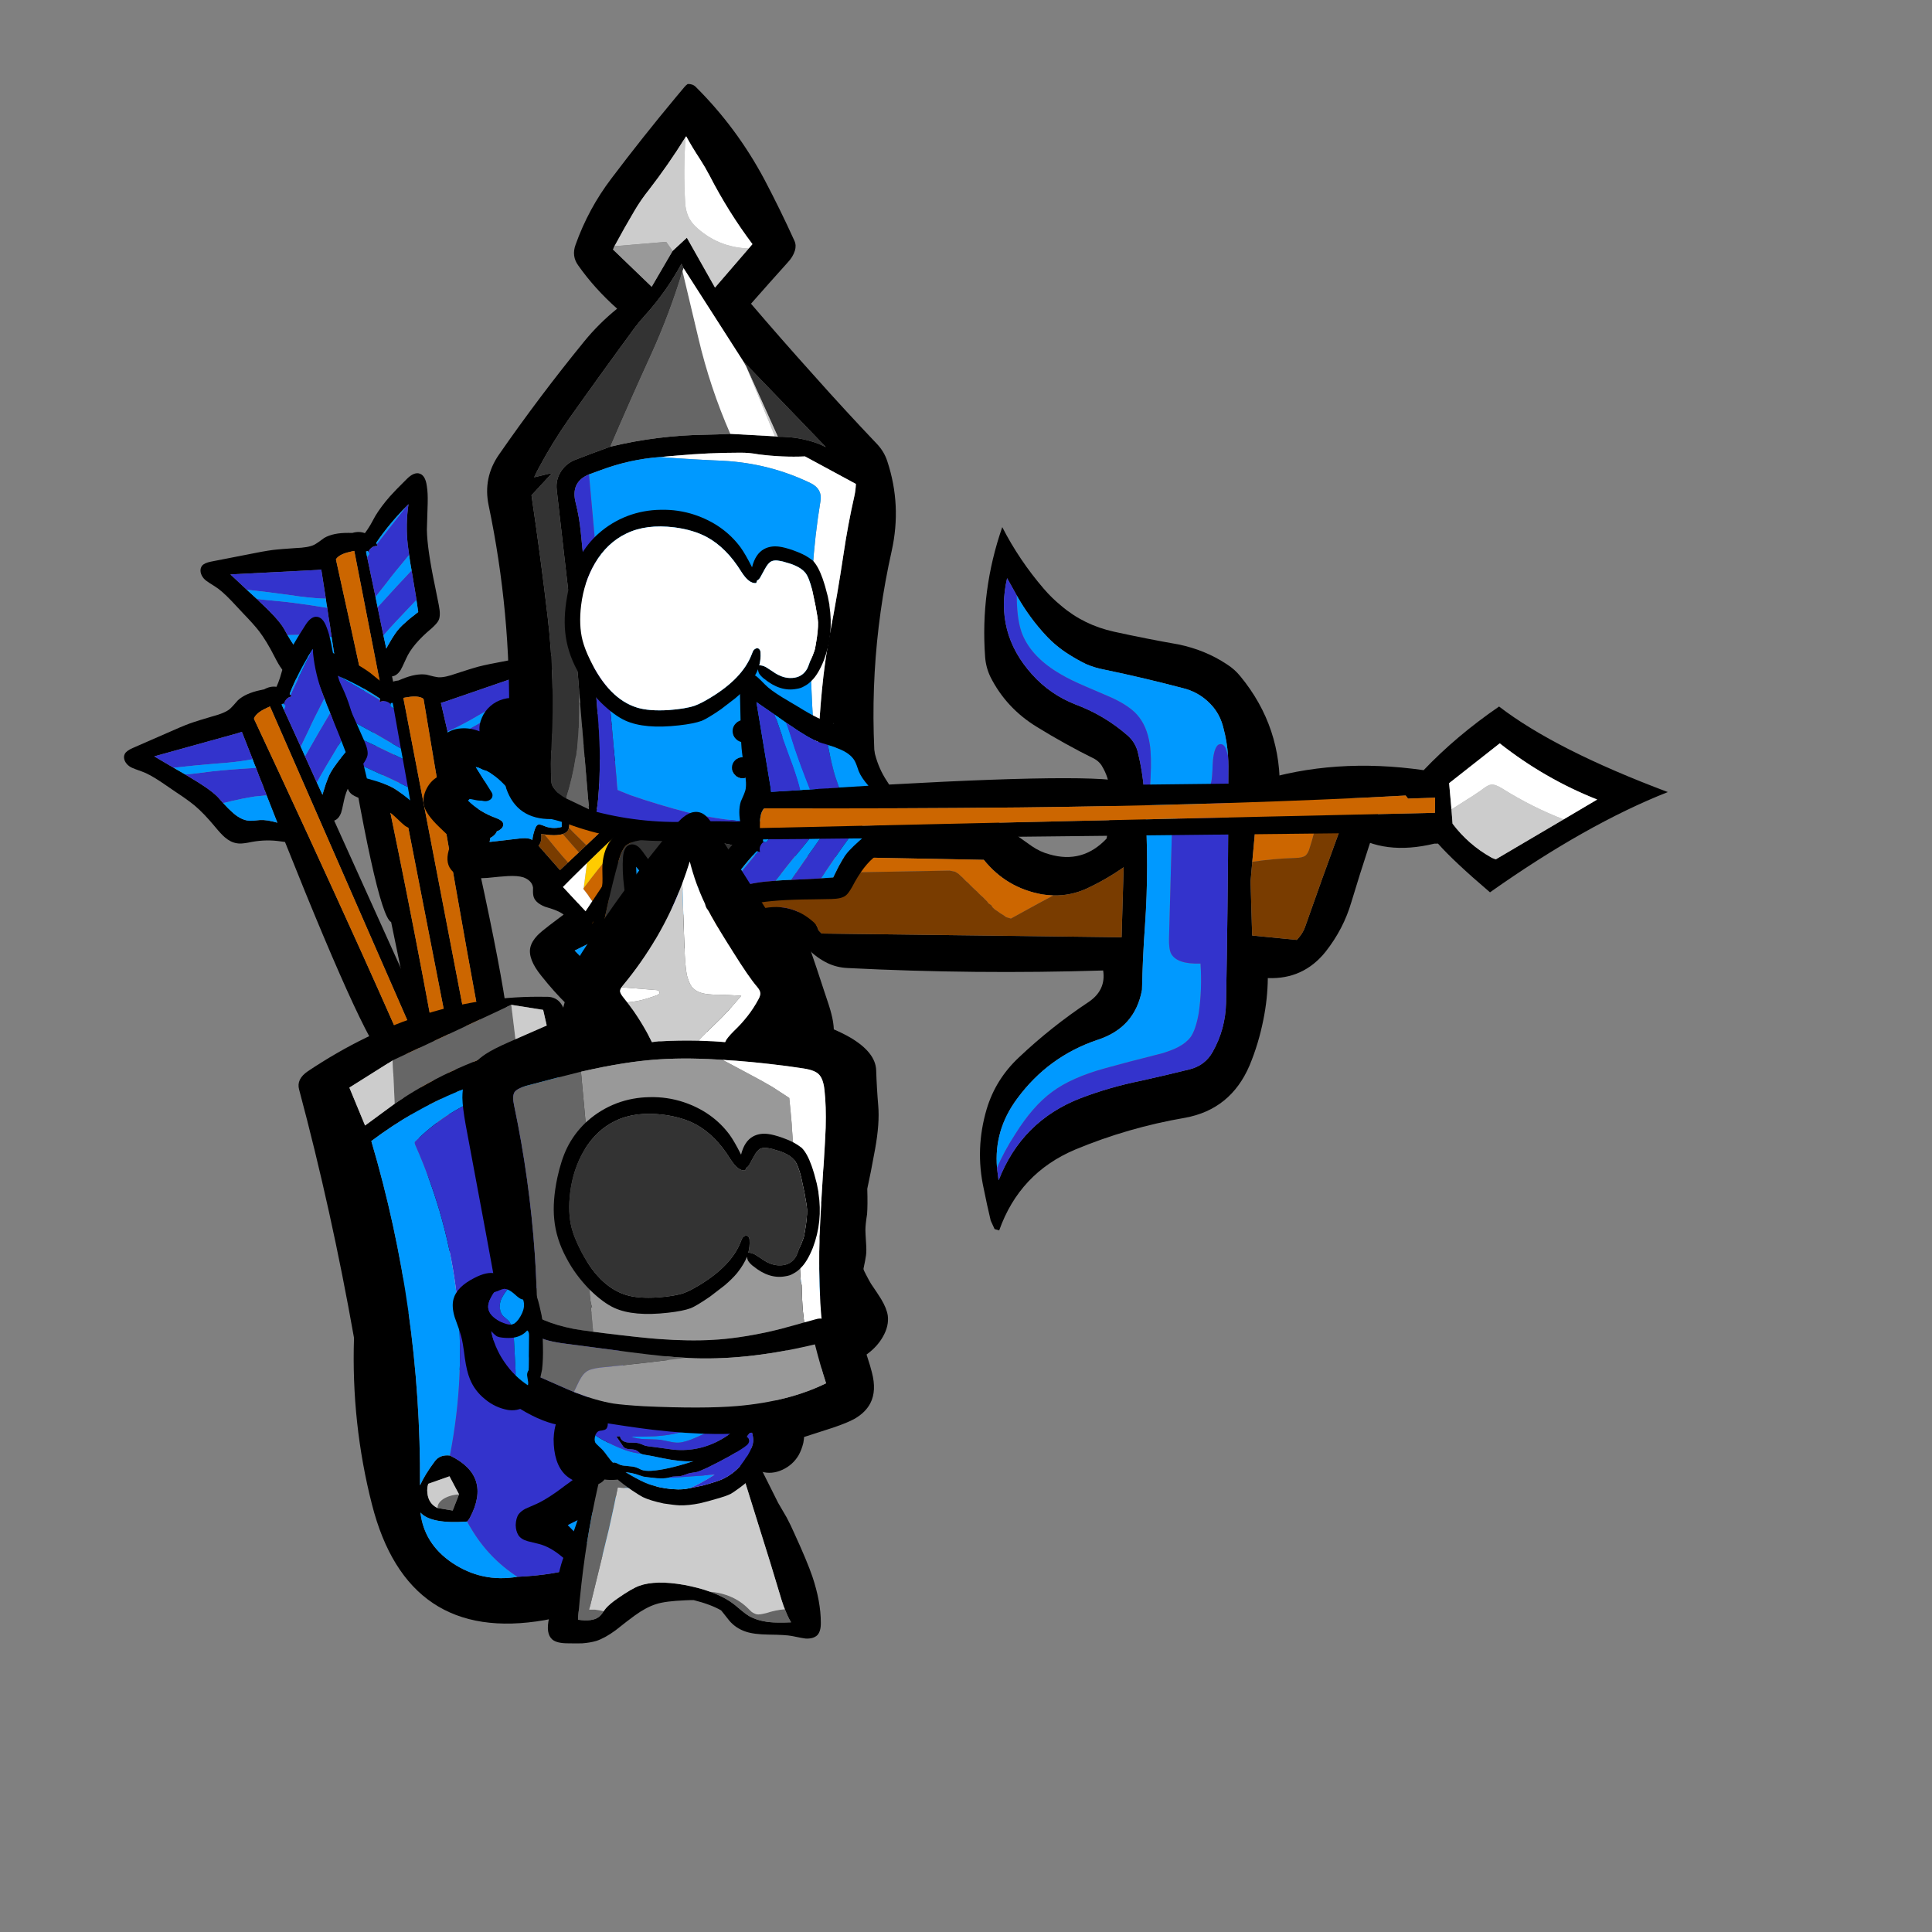 
<svg xmlns="http://www.w3.org/2000/svg" version="1.1" xmlns:xlink="http://www.w3.org/1999/xlink" preserveAspectRatio="none" x="0px" y="0px" width="250px" height="250px" viewBox="0 0 250 250">
<rect x="0" y="0" width="250" height="250" fill="#808080" stroke="none"/>
<defs>
<g id="bolt_0_Layer0_0_FILL">
<path fill="#000000" stroke="none" d="
M 178.3 44.1
Q 178.75 44.1 179.2 44.1 182.9 48.45 191.55 56.1 215.15 40.05 234.95 32.65 207.95 21.95 194.55 11.25 184.1 18.15 176.05 26.3 154.5 22.8 135.75 28.35 135.5 28.35 135.35 28.75
L 105.1 28.55
Q 102.65 25.35 46.85 27.45 46.6 27.05 46.3 26.55 44.45 23.65 43.6 20.15 43.35 18.95 43.15 18.35 42.85 17.3 42.4 16.65 41.6 15.4 39.9 14.6 38.85 14.1 36.7 13.5 32.6 12.35 29.95 11.05 28.05 10.1 25.1 8.2
L 21.55 6
Q 18.55 4.1 17.3 2.75 16.55 1.95 16.15 1.55 15.45 0.8 14.85 0.45 14.05 0 13.2 0 12.25 0.05 11.75 0.65 11.2 1.3 11.2 2.95
L 11.25 13.7
Q 11.25 17.3 11.45 19.05 11.5 19.75 12 23.65 12.5 26.7 12.1 28.2 11.8 29.15 10.95 30.9 10.15 33.25 10.9 36.85 11 37.35 11.1 37.8 10.95 39.5 11.75 40.75 11.1 41.5 10.05 42.45 9.4 43 8.1 44.1 6.2 45.85 4.2 48.45 3.1 49.9 0.9 53.25 -0.3 55.05 0.1 56.25 0.7 57.85 3.55 57.65 5.15 57.6 7.6 57.05 9.65 56.6 13.85 55.6 18.4 54.75 27.75 54.85
L 32.35 54.85
Q 34.85 54.85 35.85 54.1 36.5 53.65 37.45 52.05 40.35 46.7 43.45 44.55 45.55 43.05 45.9 42.7 47.05 41.55 46.95 40.4
L 158.1 41.2
Q 166.15 46.8 178.3 44.1
M 217.85 34.15
L 209.65 38.8 193.1 48.15
Q 192.45 47.95 191.95 47.65 186.5 44.45 182.8 39.35
L 182.6 35.9 182.15 29.55 194.55 20.15
Q 205.25 28.9 217.85 34.15
M 178.7 33
L 178.6 36.65 15.45 37.4
Q 15.45 37.15 15.45 36.85 15.45 34.25 16.2 33.1 16.3 32.9 16.6 32.65 47.55 33.3 78.45 33.55 119.85 33.85 161.3 32.7 166.45 32.55 171.6 32.35
L 172.15 33.1 178.7 33
M 23.1 12.65
Q 27.6 15.9 30.1 16.9 30.6 17.1 32.25 17.6 32.35 17.65 32.5 17.7 34 18.2 34.85 18.6 37.65 19.75 38.65 21.6 39.05 22.4 39.55 24.05 40.15 25.65 41.85 27.65 38.35 27.8 34.75 27.95 34.5 27.95 34.25 28 33.25 28 32.2 28.1 29.95 28.15 27.65 28.3 26.5 28.3 25.4 28.4 21.95 28.55 18.3 28.7 18.25 28.2 18.2 27.65
L 15.15 6.95 19.55 10.1 22.15 12 23.1 12.65
M 15.6 41.5
Q 15.9 40.95 16.4 40.7
L 16.1 40.6
Q 16.15 40.4 16.15 40.15
L 17.55 40.15 27.35 40.25 29.9 40.25 36.85 40.3 40.1 40.35
Q 39.85 40.55 39.55 40.8 37.8 42.3 37 43.15 35.8 44.35 34.75 46.25 34.2 47.1 32.95 49.65 31.49 49.727 30 49.8 29.55 49.8 29.1 49.85
L 22.8 50.05
Q 21.75 50.05 20.7 50.1
L 19 50.2 16.55 50.35
Q 11.55 50.8 6.95 52.45
L 7.2 52.1
Q 7.297 51.954 7.4 51.8 10.616 47.031 14.45 43.1 14.55 43 14.65 42.95 14.75 43 14.9 43.05 15.1 43.1 15.35 43.2 15.3 42.95 15.3 42.7 15.25 42.05 15.6 41.5 Z"/>

<path fill="#3333CC" stroke="none" d="
M 36.85 40.3
L 29.9 40.25
Q 25.55 46.1 22.85 49.95 22.8 50 22.8 50.05
L 29.1 49.85
Q 29.55 49.8 30 49.8 34.85 42.85 36.85 40.3
M 17.55 40.15
Q 17.2 40.5 16.85 40.85
L 16.4 40.7
Q 15.9 40.95 15.6 41.5 15.25 42.05 15.3 42.7 15.3 42.95 15.35 43.2 15.1 43.1 14.9 43.05
L 14.55 43.5
Q 14.3 43.7 14.15 43.95 14.05 44.05 13.95 44.15
L 7.45 51.75
Q 7.421 51.779 7.4 51.8 7.297 51.954 7.2 52.1
L 6.95 52.45
Q 11.55 50.8 16.55 50.35
L 19 50.2
Q 20.4 48.45 22.1 46.4 23.2 45.05 24.5 43.6 25.85 42 27.35 40.25
L 17.55 40.15
M 30.1 16.9
Q 27.6 15.9 23.1 12.65
L 22.15 12
Q 22.35 12.5 22.55 13.1 23.1 14.8 24.1 18.2 25.5 22.6 27.65 28.3 29.95 28.15 32.2 28.1 33.25 28 34.25 28 34.5 27.95 34.75 27.95 34.2 26.35 33.85 25.2 33.1 22.55 32.25 17.8 32.25 17.7 32.25 17.6 30.6 17.1 30.1 16.9
M 23.6 22.15
Q 23.25 21.25 21.2 15.2
L 19.55 10.1 15.15 6.95 18.2 27.65
Q 18.25 28.2 18.3 28.7 21.95 28.55 25.4 28.4 24.95 26.2 23.6 22.15 Z"/>

<path fill="#0099FF" stroke="none" d="
M 40.1 40.35
L 36.85 40.3
Q 34.85 42.85 30 49.8 31.49 49.727 32.95 49.65 34.2 47.1 34.75 46.25 35.8 44.35 37 43.15 37.8 42.3 39.55 40.8 39.85 40.55 40.1 40.35
M 27.35 40.25
Q 25.85 42 24.5 43.6 23.2 45.05 22.1 46.4 20.4 48.45 19 50.2
L 20.7 50.1
Q 21.75 50.05 22.8 50.05 22.8 50 22.85 49.95 25.55 46.1 29.9 40.25
L 27.35 40.25
M 14.65 42.95
Q 14.55 43 14.45 43.1 10.616 47.031 7.4 51.8 7.421 51.779 7.45 51.75
L 13.95 44.15
Q 14.05 44.05 14.15 43.95 14.3 43.7 14.55 43.5
L 14.9 43.05
Q 14.75 43 14.65 42.95
M 16.85 40.85
Q 17.2 40.5 17.55 40.15
L 16.15 40.15
Q 16.15 40.4 16.1 40.6
L 16.4 40.7 16.85 40.85
M 32.25 17.6
Q 32.25 17.7 32.25 17.8 33.1 22.55 33.85 25.2 34.2 26.35 34.75 27.95 38.35 27.8 41.85 27.65 40.15 25.65 39.55 24.05 39.05 22.4 38.65 21.6 37.65 19.75 34.85 18.6 34 18.2 32.5 17.7 32.35 17.65 32.25 17.6
M 21.2 15.2
Q 23.25 21.25 23.6 22.15 24.95 26.2 25.4 28.4 26.5 28.3 27.65 28.3 25.5 22.6 24.1 18.2 23.1 14.8 22.55 13.1 22.35 12.5 22.15 12
L 19.55 10.1 21.2 15.2 Z"/>

<path fill="#CC6600" stroke="none" d="
M 178.6 36.65
L 178.7 33 172.15 33.1 171.6 32.35
Q 166.45 32.55 161.3 32.7 119.85 33.85 78.45 33.55 47.55 33.3 16.6 32.65 16.3 32.9 16.2 33.1 15.45 34.25 15.45 36.85 15.45 37.15 15.45 37.4
L 178.6 36.65 Z"/>

<path fill="#CCCCCC" stroke="none" d="
M 184.9 34.5
L 182.6 35.9 182.8 39.35
Q 186.5 44.45 191.95 47.65 192.45 47.95 193.1 48.15
L 209.65 38.8
Q 202.05 35.7 195 31.1 193.25 29.95 192.25 30.1 191.55 30.15 190.35 31.05 188.6 32.3 184.9 34.5 Z"/>

<path fill="#FFFFFF" stroke="none" d="
M 209.65 38.8
L 217.85 34.15
Q 205.25 28.9 194.55 20.15
L 182.15 29.55 182.6 35.9 184.9 34.5
Q 188.6 32.3 190.35 31.05 191.55 30.15 192.25 30.1 193.25 29.95 195 31.1 202.05 35.7 209.65 38.8 Z"/>
</g>

<g id="Symbol_11_0_Layer0_0_FILL">
<path fill="#000000" stroke="none" d="
M 19.3 124.25
Q 16.35 125.95 16.85 128.5 22.65 158.3 25.95 189.3 23.85 209.8 27.5 229.75 33.75 263.95 67.2 260.5 92.8 257.6 101.3 234.25 106.2 220.85 102.7 206.45 91.55 160.45 82.2 114.35 81.4 110.4 77.9 110.3 48.3 107.65 19.3 124.25
M 79.15 126.95
L 79.9 131.9
Q 84.9 162.85 89.4 193.9 91.35 207.55 93.25 220.95 97.4 250.5 61.35 249.6 52.65 250.45 45.8 245.1 39.407 240.071 39.05 232.5 41.355 235.486 50.15 235.45 50.6 235.05 50.9 234.55 56.9 224.85 47.1 219.25 44.7 218.8 43.35 220.4 40.692 223.5 39.4 225.95 42.584 183.576 33.4 142.15 54.35 128.55 79.15 126.95
M 69.4 111.65
L 77 113.4 78.3 121.7 69.95 122.1
Q 69.1 122.2 68.3 122.35 53.1 125.7 39.65 133.55
L 32.15 138.3 29 128.9 39.9 123.05 69.4 111.65
M 46.65 224.25
L 48.65 228.75 46.85 232.55 43.25 231.7
Q 41.2 230.55 41.05 228.05 41 227.3 41.15 226.5 41.25 226.1 41.4 225.7
L 46.65 224.25 Z"/>

<path fill="#666666" stroke="none" d="
M 44.8 229.6
Q 43.25 230.5 43.25 231.7
L 46.85 232.55 48.65 228.75
Q 46.4 228.75 44.8 229.6
M 68.3 122.35
Q 69.1 122.2 69.95 122.1
L 69.4 111.65 39.9 123.05 39.65 133.55
Q 53.1 125.7 68.3 122.35 Z"/>

<path fill="#CCCCCC" stroke="none" d="
M 48.65 228.75
L 46.65 224.25 41.4 225.7
Q 41.25 226.1 41.15 226.5 41 227.3 41.05 228.05 41.2 230.55 43.25 231.7 43.25 230.5 44.8 229.6 46.4 228.75 48.65 228.75
M 39.65 133.55
L 39.9 123.05 29 128.9 32.15 138.3 39.65 133.55
M 77 113.4
L 69.4 111.65 69.95 122.1 78.3 121.7 77 113.4 Z"/>

<path fill="#0099FF" stroke="none" d="
M 51 237.2
Q 50.55 236.35 50.15 235.45 41.355 235.486 39.05 232.5 39.407 240.071 45.8 245.1 52.65 250.45 61.35 249.6 54.75 244.65 51 237.2
M 79.9 131.9
L 79.15 126.95
Q 54.35 128.55 33.4 142.15 42.584 183.576 39.4 225.95 40.692 223.5 43.35 220.4 44.7 218.8 47.1 219.25 57.35 180.8 43.9 143.75 43.8 143.45 43.85 143.1 59.45 129.65 79.9 131.9 Z"/>

<path fill="#3333CC" stroke="none" d="
M 79.9 131.9
Q 59.45 129.65 43.85 143.1 43.8 143.45 43.9 143.75 57.35 180.8 47.1 219.25 56.9 224.85 50.9 234.55 50.6 235.05 50.15 235.45 50.55 236.35 51 237.2 54.75 244.65 61.35 249.6 97.4 250.5 93.25 220.95 91.35 207.55 89.4 193.9 84.9 162.85 79.9 131.9 Z"/>
</g>

<g id="Duplicate_Items_Folder_Crossbow_cape_2_Layer1_0_FILL">
<path fill="#000000" stroke="none" d="
M 15.85 -3.1
Q 13.95 -4.25 12.75 -4.75 10.95 -5.45 9.45 -5.2 6.55 -4.7 3.65 -0.05 -1.9 8.65 -3.9 15.6 -4.85 18.55 -4.3 20.5 -3.8 22.15 -2 23.95 0.05 26 2.65 27.45 4.5 28.35 5.85 28.7 7.9 29.2 11.35 29.3 16.5 29.4 19 28.95 21.158 28.612 23.45 27.6 27.279 27.884 32.8 27.75 36.4 27.65 37.8 27.3 40.3 26.65 42.85 24.65 44.5 23.4 47.15 20.7 49.95 17.9 51.25 16.4 53.4 13.9 54.6 11.55 55.8 9.25 56 8.9 56.9 7.45 58 6.85 58.75 6.4 58.85 6.05 58.95 5.55 58.35 5.3 57.85 5.1 57.2 5.15
L 48.95 6.2
Q 44.6 6.8 42.7 7.7 42.597 7.764 42.5 7.8 41.858 7.417 40.75 7.1 39.45 6.7 34.1 5.75 29.95 5.05 27.6 3.9 26.25 3.25 24.65 2.25
L 15.85 -3.1
M 41.85 11.95
L 43.4 11.15
Q 44.8 10.35 45.55 10.05 47.9 9.1 53 9.1 51.85 10.95 48.95 14.45 46.25 17.6 44.25 19.6
L 42.2 21.5
Q 40.65 22.9 39.5 23.45 37.9 24.3 35.6 24.6 34.25 24.75 31.5 24.75
L 27.65 24.7
Q 24.5 24.7 22.9 24.55 19.05 24.2 14.5 22.8 11.5 21.85 6.35 19.8 6.645 18.621 6.95 17.45 8.861 10.931 12 4.95
L 15.95 8.6
Q 18.5 10.8 19 11.15 20.7 12.4 23.25 13.5 28.092 15.647 32.2 15.45 33 15.418 33.75 15.3 36.8 14.8 41.85 11.95
M 39.05 9.95
Q 35.85 11.85 31.95 12.1 28.05 12.3 24.6 10.75 22.1 9.65 19.35 7.3 19.26 7.225 19.15 7.1 19.451 7.268 19.75 7.4 21.4 8.15 22.75 8.55 24.3 9 26.3 9.25 33.591 10.065 40.45 9.05 39.633 9.6 39.05 9.95
M 4.25 15.2
Q 4.495 14.608 4.75 14 3.827 16.52 3.5 18.1 3.542 16.886 4.25 15.2 Z"/>

<path fill="#0099FF" stroke="none" d="
M 21 23.75
Q 23.45 24.65 26.05 24.35 30.5 23.85 34.3 20.15 30.25 21.3 26.05 20.8 21.75 20.3 18.15 18.25 16.1 17.1 16.15 15.75 16.2 15.4 16.65 15.45 17.05 15.5 17.4 15.75 18.8 16.7 21.1 17.05 25.805 17.752 32.2 15.45 28.092 15.647 23.25 13.5 20.7 12.4 19 11.15 18.5 10.8 15.95 8.6
L 12 4.95
Q 8.861 10.931 6.95 17.45 7.912 17.776 8.75 18.15
L 12.65 19.95
Q 14 20.55 16.7 21.5 17.35 21.8 18.85 22.65 20.2 23.4 21 23.75 Z"/>

<path fill="#3333CC" stroke="none" d="
M 43.4 11.15
L 41.85 11.95
Q 36.8 14.8 33.75 15.3 33 15.418 32.2 15.45 25.805 17.752 21.1 17.05 18.8 16.7 17.4 15.75 17.05 15.5 16.65 15.45 16.2 15.4 16.15 15.75 16.1 17.1 18.15 18.25 21.75 20.3 26.05 20.8 30.25 21.3 34.3 20.15 30.5 23.85 26.05 24.35 23.45 24.65 21 23.75 20.2 23.4 18.85 22.65 17.35 21.8 16.7 21.5 14 20.55 12.65 19.95
L 8.75 18.15
Q 7.912 17.776 6.95 17.45 6.645 18.621 6.35 19.8 11.5 21.85 14.5 22.8 19.05 24.2 22.9 24.55 24.5 24.7 27.65 24.7
L 31.5 24.75
Q 34.25 24.75 35.6 24.6 37.9 24.3 39.5 23.45 40.65 22.9 42.2 21.5
L 44.25 19.6
Q 46.25 17.6 48.95 14.45 51.85 10.95 53 9.1 47.9 9.1 45.55 10.05 44.8 10.35 43.4 11.15 Z"/>
</g>

<g id="Duplicate_Items_Folder_Crossbow_cape_2_Layer0_0_FILL">
<path fill="#000000" stroke="none" d="
M 38.55 -43.1
Q 36.1 -43.3 34.25 -42 32.45 -40.65 30.65 -36.9
L 29.25 -33.95
Q 28.8 -33.15 28.45 -32.85 27.95 -32.5 26.7 -32.5 23 -32.3 21.6 -30.15 20.5 -28.55 20.95 -25.85 21.25 -23.9 22.35 -21.25 23.7 -18.35 24.3 -16.85 25.15 -14.7 25.15 -13.3 25.05 -11.1 23.5 -10.2 22.25 -9.75 21.7 -9.4 20.15 -8.5 19.95 -5.75 20.05 -2.9 19.7 -1.5 19.55 -0.8 19 0.2 18.35 1.45 18.2 1.85 17.438 3.614 17.9 4.85 17.758 5.262 17.65 5.55 16.85 7.65 14.75 11.3
L 9.2 20.65
Q 6.7 24.8 5.8 27.4 4.35 31.35 5.1 34.65 5.85 38.15 9.1 41.05 11.25 43 15.6 45.2 21.65 48.15 25.1 46.5 26.7 45.7 28 43.9 28.7 42.8 29.95 40.35 32.05 36.2 38.4 25.5
L 48.15 9.3
Q 49 7.85 49.3 6.95 49.75 5.55 49.35 4.5 49.054 3.736 48.2 3.05
L 54.75 -4.65
Q 54.911 -4.854 55.05 -5.05 55.129 -4.988 55.2 -4.95 55.8 -4.6 56.5 -4.65 58.1 -4.8 60.3 -5.65 61.55 -6.15 64 -7.15 65.7 -7.75 65.9 -7.85 66.95 -8.35 67.4 -9.1 68.021 -10.032 67.8 -11.4 67.84 -11.479 67.85 -11.55 68.15 -12.9 67.85 -13.75 67.732 -14.025 67.5 -14.3 70.595 -17.534 71.2 -20.7 71.6 -22.8 70.9 -24.75 70.15 -26.85 68.45 -27.9 67.15 -28.55 66.85 -29 66.55 -29.4 66.4 -30.1 66.3 -30.45 66.2 -31.25 65.95 -32.95 64.9 -34.45 63.85 -35.9 62.35 -36.65 60.8 -37.45 59.05 -37.45 57.25 -37.5 55.7 -36.7 55.85 -39.1 55 -41.1 54.05 -43.35 52.15 -44.2 49.9 -45.25 47 -44.1 45.45 -43.45 42.55 -41.3 41 -42.9 38.55 -43.1
M 36.85 -24.85
Q 36.987 -29.096 38.8 -32.8 38.865 -32.776 38.9 -32.75 39.097 -32.645 39.3 -32.6 39.405 -32.111 39.45 -31.55 39.536 -30.474 39.8 -29.8 39.851 -29.221 39.95 -28.9 40.15 -28.3 40.65 -27.95 41.2 -27.6 41.75 -27.8 42.2 -27.9 42.7 -28.6
L 47.15 -34.2
Q 47.193 -33.834 47.2 -33.45 47.004 -32.37 47.05 -31.65 47.058 -31.546 47.05 -31.45 46.551 -28.175 44.05 -24.25 42.8 -22.4 43.75 -21.65 44.45 -21 45.55 -21.8 46.05 -22.2 46.9 -23.2 47.7 -23.9 48.9 -24 48.15 -22.55 48.65 -20.85 49.05 -19.7 49.8 -19.7 50.35 -19.65 50.95 -20.25 51.7 -20.95 52.35 -22.15 52.75 -22.85 53.45 -24.3 54.9 -27 56.8 -27.5 56.9 -24.45 55.45 -21.9 54.6 -20.35 54.5 -19.75 54.4 -19.15 54.7 -18.55 55 -17.95 55.6 -17.85 56.15 -17.7 57.45 -18.65 59.6 -20.2 62.25 -20.2
L 62.8 -19.2
Q 61.35 -17.4 59.35 -16.15 58.25 -15.5 57.9 -15.05 57.15 -14.2 57.6 -13.35 58.1 -12.45 59.5 -12.75 59.795 -12.813 60.2 -12.95 60.34 -12.631 60.6 -12.4 61.05 -12 61.65 -12 61.722 -12 61.8 -12 61.872 -11.867 61.95 -11.75 59.545 -10.511 56.65 -9.7 54.65 -9.15 54.4 -9.1 53.15 -8.65 52.35 -8.05 51.636 -7.524 50.5 -5.9 50.396 -5.945 50.25 -6 50.75 -6.65 50.4 -7.45 50.1 -8.3 49.3 -8.45 48.85 -8.55 47.25 -8.1 45.85 -7.75 45.4 -8.7 45.25 -9.05 45.45 -10.15 45.6 -11.05 45.2 -11.35 44.8 -11.55 44.05 -11.25
L 39.65 -9.5
Q 38.35 -11.4 38.6 -13.65 38.7 -14.7 38.4 -15 38.15 -15.25 37.35 -15.25 35.841 -15.193 34.45 -14.8 34.535 -15.109 34.55 -15.4 34.55 -16.4 33.8 -17.9
L 31.15 -23.45
Q 30.95 -23.836 30.85 -24.15 31.364 -24.176 31.85 -24.35 31.973 -24.212 32.1 -24.1 33.072 -23.432 33.85 -23.5 33.986 -23.337 34.1 -23.2 35.3 -22.2 36.2 -22.9 36.75 -23.3 36.85 -24.85
M 33.6 -12.9
Q 33.936 -12.78 34.35 -12.75 35.25 -12.75 36.55 -13.4 36.584 -13.009 36.65 -12.65 36.846 -11.305 37.35 -9.95 37.38 -9.901 37.4 -9.85 37.712 -9.07 38.1 -8.6 38.59 -7.966 39.2 -7.8 39.564 -7.727 40 -7.8 40.446 -7.877 40.95 -8.1 41.021 -8.115 41.1 -8.15 42.55 -8.85 43.05 -8.9 42.794 -8.003 43.35 -7.25 43.424 -7.189 43.45 -7.15 43.536 -7.064 43.6 -7 44.1 -6.5 45.4 -6 47.32 -5.406 48 -6.15 47.601 -5.542 48 -4.7 48.378 -3.945 49.05 -3.65 47.664 -1.564 45.9 0.2 45.304 0.796 45 1.25
L 45.35 1.4 37.25 -2.3 35.05 -3.3 31.9 -4.75 29.5 -5.85 29.55 -5.85 33.6 -12.9
M 25.85 -3.6
Q 27.039 -3.122 28.5 -2.5 30.425 -1.696 32.8 -0.65 37.333 1.337 43.6 4.2 44.8 4.8 45.25 5.25 45.902 5.983 45.7 6.75 45.683 6.924 45.6 7.1 45 8.2 42.8 7.75
L 24.75 4.25 21.9 3.7 25.85 -3.6
M 51.55 -27.05
Q 51.377 -27.428 51.1 -27.7 51.58 -27.729 52.1 -27.9 51.847 -27.495 51.55 -27.05
M 43.55 10.55
L 40.55 15.55
Q 39.85 16.75 39.95 17.45 39.15 17.85 38.4 19.15
L 31.85 29.95
Q 31.05 31.35 28.65 36.1 26.75 39.95 25.3 42.1 24.4 43.35 23.65 43.7 22.9 44.05 21.45 43.75 17.35 42.9 12.65 39.45 10.943 38.177 9.95 37 9.341 36.283 9 35.6 7.7 32.95 8.65 29.55 9.2 27.65 11.15 23.9
L 17.25 12.75
Q 18.4 10.6 18.7 9.55 18.9 8.45 19.05 7.85 19.3 6.9 19.7 6.3 22.054 6.832 24.5 7.3
L 31.3 8.6
Q 31.584 8.654 31.85 8.7
L 43.55 10.55 Z"/>

<path fill="#CC6600" stroke="none" d="
M 23.55 7.15
Q 24.044 7.246 24.5 7.3 22.054 6.832 19.7 6.3 19.3 6.9 19.05 7.85 18.9 8.45 18.7 9.55 18.4 10.6 17.25 12.75
L 11.15 23.9
Q 9.2 27.65 8.65 29.55 7.7 32.95 9 35.6 9.341 36.283 9.95 37 10.894 34.655 11.95 32.2 14.15 27.1 19.1 16.3 21.6 10.9 22.9 8.45 23.242 7.781 23.55 7.15
M 45.6 7.1
Q 45.683 6.924 45.7 6.75 41.04 5.164 38.15 4.25 32.263 2.393 27.15 1.1
L 27.1 1.1
Q 27.053 1.102 26.95 1.05
L 26.95 1.05
Q 25.898 2.71 24.75 4.25
L 42.8 7.75
Q 45 8.2 45.6 7.1
M 38.65 -5.15
L 37.25 -2.3 45.35 1.4 45 1.25
Q 45.304 0.796 45.9 0.2 47.664 -1.564 49.05 -3.65 48.378 -3.945 48 -4.7 47.601 -5.542 48 -6.15 47.32 -5.406 45.4 -6 44.1 -6.5 43.6 -7 43.536 -7.064 43.45 -7.15 43.17 -6.82 42.85 -6.5
L 43.35 -7.25
Q 42.794 -8.003 43.05 -8.9 42.55 -8.85 41.1 -8.15 41.021 -8.115 40.95 -8.1 40.446 -7.877 40 -7.8 39.481 -6.905 38.65 -5.15
M 38.1 -8.6
Q 37.712 -9.07 37.4 -9.85 37.38 -9.901 37.35 -9.95 36.846 -11.305 36.65 -12.65
L 34.3 -8.85
Q 32.804 -6.424 31.9 -4.75
L 35.05 -3.3
Q 36.311 -5.548 37.85 -8.15
L 38.1 -8.6 Z"/>

<path fill="#793C00" stroke="none" d="
M 40.55 15.55
L 43.55 10.55 31.85 8.7
Q 31.584 8.654 31.3 8.6
L 24.5 7.3
Q 24.044 7.246 23.55 7.15 23.242 7.781 22.9 8.45 21.6 10.9 19.1 16.3 14.15 27.1 11.95 32.2 10.894 34.655 9.95 37 10.943 38.177 12.65 39.45 17.35 42.9 21.45 43.75 22.9 44.05 23.65 43.7 24.4 43.35 25.3 42.1 26.75 39.95 28.65 36.1 31.05 31.35 31.85 29.95
L 38.4 19.15
Q 39.15 17.85 39.95 17.45 39.85 16.75 40.55 15.55
M 43.45 -7.15
Q 43.424 -7.189 43.35 -7.25
L 42.85 -6.5
Q 43.17 -6.82 43.45 -7.15
M 40 -7.8
Q 39.564 -7.727 39.2 -7.8 38.59 -7.966 38.1 -8.6
L 37.85 -8.15
Q 36.311 -5.548 35.05 -3.3
L 37.25 -2.3 38.65 -5.15
Q 39.481 -6.905 40 -7.8
M 34.35 -12.75
Q 33.936 -12.78 33.6 -12.9
L 29.55 -5.85 29.5 -5.85 31.9 -4.75
Q 32.804 -6.424 34.3 -8.85
L 36.65 -12.65
Q 36.584 -13.009 36.55 -13.4 35.25 -12.75 34.35 -12.75 Z"/>

<path fill="#FFCC00" stroke="none" d="
M 32.8 -0.65
Q 32.964 -0.571 33.1 -0.5 32.508 -0.323 31.85 -0.15
L 27.55 1
Q 27.34 1.058 27.15 1.1 32.263 2.393 38.15 4.25 41.04 5.164 45.7 6.75 45.902 5.983 45.25 5.25 44.8 4.8 43.6 4.2 37.333 1.337 32.8 -0.65 Z"/>

<path fill="#FFFFFF" stroke="none" d="
M 28.5 -2.5
Q 27.039 -3.122 25.85 -3.6
L 21.9 3.7 24.75 4.25
Q 25.898 2.71 26.95 1.05
L 26.95 1.05
Q 27.053 1.102 27.1 1.1
L 27.15 1.1
Q 27.34 1.058 27.55 1
L 31.85 -0.15
Q 32.508 -0.323 33.1 -0.5 32.964 -0.571 32.8 -0.65 30.425 -1.696 28.5 -2.5 Z"/>

<path fill="#0099FF" stroke="none" d="
M 38.8 -32.8
Q 36.987 -29.096 36.85 -24.85 36.75 -23.3 36.2 -22.9 35.3 -22.2 34.1 -23.2 33.986 -23.337 33.85 -23.5 33.072 -23.432 32.1 -24.1 31.973 -24.212 31.85 -24.35 31.364 -24.176 30.85 -24.15 30.95 -23.836 31.15 -23.45
L 33.8 -17.9
Q 34.55 -16.4 34.55 -15.4 34.535 -15.109 34.45 -14.8 35.841 -15.193 37.35 -15.25 38.15 -15.25 38.4 -15 38.7 -14.7 38.6 -13.65 38.35 -11.4 39.65 -9.5
L 44.05 -11.25
Q 44.8 -11.55 45.2 -11.35 45.6 -11.05 45.45 -10.15 45.25 -9.05 45.4 -8.7 45.85 -7.75 47.25 -8.1 48.85 -8.55 49.3 -8.45 50.1 -8.3 50.4 -7.45 50.75 -6.65 50.25 -6 50.396 -5.945 50.5 -5.9 51.636 -7.524 52.35 -8.05 53.15 -8.65 54.4 -9.1 54.65 -9.15 56.65 -9.7 59.545 -10.511 61.95 -11.75 61.872 -11.867 61.8 -12 61.722 -12 61.65 -12 61.05 -12 60.6 -12.4 60.34 -12.631 60.2 -12.95 59.795 -12.813 59.5 -12.75 58.1 -12.45 57.6 -13.35 57.15 -14.2 57.9 -15.05 58.25 -15.5 59.35 -16.15 61.35 -17.4 62.8 -19.2
L 62.25 -20.2
Q 59.6 -20.2 57.45 -18.65 56.15 -17.7 55.6 -17.85 55 -17.95 54.7 -18.55 54.4 -19.15 54.5 -19.75 54.6 -20.35 55.45 -21.9 56.9 -24.45 56.8 -27.5 54.9 -27 53.45 -24.3 52.75 -22.85 52.35 -22.15 51.7 -20.95 50.95 -20.25 50.35 -19.65 49.8 -19.7 49.05 -19.7 48.65 -20.85 48.15 -22.55 48.9 -24 47.7 -23.9 46.9 -23.2 46.05 -22.2 45.55 -21.8 44.45 -21 43.75 -21.65 42.8 -22.4 44.05 -24.25 46.551 -28.175 47.05 -31.45 47.058 -31.546 47.05 -31.65 47.004 -32.37 47.2 -33.45 47.193 -33.834 47.15 -34.2
L 42.7 -28.6
Q 42.2 -27.9 41.75 -27.8 41.2 -27.6 40.65 -27.95 40.15 -28.3 39.95 -28.9 39.851 -29.221 39.8 -29.8 39.536 -30.474 39.45 -31.55 39.405 -32.111 39.3 -32.6 39.097 -32.645 38.9 -32.75 38.865 -32.776 38.8 -32.8 Z"/>
</g>

<g id="Duplicate_Items_Folder_Crossbow_body_0_Layer0_0_FILL">
<path fill="#000000" stroke="none" d="
M 60.35 47.85
Q 60.05 46.35 58.75 42.05 55.25 29.75 53.15 23.75 49.55 13.35 44.5 7.05 44.315 6.812 44.1 6.6 43.653 5.079 42.95 4.2 41.55 2.55 37.8 1.65 27.75 -0.75 17.35 0.3 13.1 0.7 11.05 2.1 8.95 3.5 7.85 6.15 6.9 8.5 6.85 11.35 6.85 14.45 6.8 14.85 6.7 16.05 6 18.55 4.032 25.505 2.7 32.05 2.174 32.226 1.65 33.2 -1.05 39.7 -2.1 42.85 -3.95 48.35 -4.3 52.9 -4.5 55.7 -3.4 56.8 -2.35 57.85 0.15 57.75 2.55 57.7 8.15 56.95 12.35 56.35 14.2 55.35 15.05 54.9 16.75 53.55 18.3 52.3 19.3 51.85 21.2 50.95 23.7 51.05 25.5 51.1 28.25 51.7 32.3 52.6 34.15 53.8 34.2 53.85 35.65 54.9 36.55 55.55 37.2 55.8 38.3 56.3 39.75 56.3 40.4 56.3 42.45 56.15 44.25 56.012 46 56 47.137 56.202 48.4 56.25 49.487 56.271 50.85 56.15 53.566 56.387 56.15 56.9 58.05 57.3 59.05 56.85 60.45 56.15 60.75 53.75 61.1 51.15 60.35 47.85
M 41.95 13.45
L 46.65 30.7
Q 48.65 37.9 50.7 45.8 51.291 48.141 51.9 49.9 52.589 51.909 53.3 53.2 50 53.35 48.15 53.15 45.3 52.8 43.35 51.6 42.65 51.15 41.65 50.25 40.35 49.05 40.05 48.8 39.588 48.406 39.05 48 37.069 46.574 34.3 45.5 31.58 44.437 28.1 43.75 21.45 42.5 17.5 44 15.7 44.7 12.15 47.3 10.4 48.6 9.55 49.6 9.33 49.893 8.95 50.4 8.847 50.586 8.7 50.8 8.2 51.55 7.7 51.9 6.25 53.05 2.85 52.55 4.85 30.1 10.85 8.95 11.55 6.55 12.5 5.5 13.654 4.474 15.95 4.1 16.371 4.044 16.8 4 27.25 2.85 37.35 5.2 39.1 5.6 39.7 6.3 40.15 6.75 40.55 8.2
L 41.95 13.45 Z"/>

<path fill="#333333" stroke="none" d="
M 39.05 48
Q 39.588 48.406 40.05 48.8 40.35 49.05 41.65 50.25 42.65 51.15 43.35 51.6 45.3 52.8 48.15 53.15 50 53.35 53.3 53.2 52.589 51.909 51.9 49.9 49.61 50.127 47.55 50.85 45.85 51.3 45.3 51.2 44.65 51.05 44 50.55 43.75 50.3 43 49.5 40.95 47.35 38.05 46.3 36.212 45.634 34.3 45.5 37.069 46.574 39.05 48
M 41.95 13.45
L 40.55 8.2
Q 40.15 6.75 39.7 6.3 39.1 5.6 37.35 5.2 27.25 2.85 16.8 4 16.371 4.044 15.95 4.1 13.654 4.474 12.5 5.5 11.55 6.55 10.85 8.95 4.85 30.1 2.85 52.55 6.25 53.05 7.7 51.9 8.2 51.55 8.7 50.8 8.847 50.586 8.95 50.4 7.349 49.94 5.55 50
L 10.65 29.6
Q 11.84 24.536 12.95 19.15 13.286 19.214 13.65 19.25 17.7 19.6 24.05 18.4 33.894 16.51 41.95 13.45 Z"/>

<path fill="#666666" stroke="none" d="
M 46.65 30.7
L 41.95 13.45
Q 33.894 16.51 24.05 18.4 17.7 19.6 13.65 19.25 13.286 19.214 12.95 19.15 11.84 24.536 10.65 29.6
L 5.55 50
Q 7.349 49.94 8.95 50.4 9.33 49.893 9.55 49.6 10.4 48.6 12.15 47.3 15.7 44.7 17.5 44 21.45 42.5 28.1 43.75 31.58 44.437 34.3 45.5 36.212 45.634 38.05 46.3 40.95 47.35 43 49.5 43.75 50.3 44 50.55 44.65 51.05 45.3 51.2 45.85 51.3 47.55 50.85 49.61 50.127 51.9 49.9 51.291 48.141 50.7 45.8 48.65 37.9 46.65 30.7 Z"/>
</g>

<g id="Duplicate_Items_Folder_Crossbow_Arm_0_Layer0_0_FILL">
<path fill="#000000" stroke="none" d="
M 23 10.55
Q 22.6 9.45 22.15 8.55 21.25 7.95 20.85 7.9 20.5 7.8 19.75 7.8 18.85 7.75 18.1 7.15
L 18.05 7.1
Q 14.05 6.55 13.5 6.95 12.9 7.4 12.35 8.05 8.8 6.85 5.15 2.2 4.15 0.9 3.5 0.45 2.25 -0.35 1.2 0.25 0.1 0.85 0 3.15 -0.05 6.45 0.7 10.5 1.1 13 2.25 17.7 2.75 19.8 3.45 20.6 3.95 21.2 4.9 21.6 5.25 21.75 6.65 22.25 10.95 23.5 12.85 22.05 13 22.15 13.2 22.25 14.55 22.9 19.5 21.8 19.45 21.95 19.4 22.1 19.85 21.85 20.3 21.55 22.75 19.8 23.4 16.55 23.9 13.7 23 10.55
M 13.8 11.1
Q 13.981 10.905 14.2 10.7 14.55 10.55 14.85 10.4 15.35 10.05 15.5 9.8 15.65 9.75 15.8 9.7 15.95 9.7 16.1 9.65 16.6 9.55 17.6 9.5 18.45 9.4 18.65 9.45 18.95 9.6 19.25 10.1 20.25 11.65 20.45 13.55 20.6 15.45 19.9 17.15 19.866 17.228 19.8 17.3 19.765 17.431 19.7 17.55
L 19.1 18.45
Q 18.5 19.15 17.3 19.4 15.8 19.8 14.5 19.25 13.65 18.85 13.1 18.1 12.55 17.3 12.45 16.4 12.45 16.15 12.55 14.9 12.75 13.2 13.1 12.4 13.318 11.71 13.8 11.1
M 3.3 5.35
Q 6.25 8.7 8.3 9.85 9.45 10.5 10.6 10.75 10.05 11.85 9.7 13.2 9.396 14.213 9.3 15.25 9.284 15.747 9.3 16.25 9.35 17.85 10.2 19.35 9.6 19.25 8.9 19.2 6.65 19 5.65 17.95 5.05 15.822 4.55 13.55 3.745 9.645 3.3 5.35 Z"/>

<path fill="#3333CC" stroke="none" d="
M 9.3 16.25
Q 9.284 15.747 9.3 15.25
L 8.7 15.05
Q 6.27 14.307 4.55 13.55 5.05 15.822 5.65 17.95 6.65 19 8.9 19.2 9.6 19.25 10.2 19.35 9.35 17.85 9.3 16.25
M 19.8 17.3
Q 18.084 17.294 16.3 16.95 14.45 16.55 13.9 15.55 13.5 14.85 13.75 13.1 13.962 11.863 13.8 11.1 13.318 11.71 13.1 12.4 12.75 13.2 12.55 14.9 12.45 16.15 12.45 16.4 12.55 17.3 13.1 18.1 13.65 18.85 14.5 19.25 15.8 19.8 17.3 19.4 18.5 19.15 19.1 18.45
L 19.7 17.55
Q 19.765 17.431 19.8 17.3 Z"/>

<path fill="#0099FF" stroke="none" d="
M 8.3 9.85
Q 6.25 8.7 3.3 5.35 3.745 9.645 4.55 13.55 6.27 14.307 8.7 15.05
L 9.3 15.25
Q 9.396 14.213 9.7 13.2 10.05 11.85 10.6 10.75 9.45 10.5 8.3 9.85
M 14.2 10.7
Q 13.981 10.905 13.8 11.1 13.962 11.863 13.75 13.1 13.5 14.85 13.9 15.55 14.45 16.55 16.3 16.95 18.084 17.294 19.8 17.3 19.866 17.228 19.9 17.15 20.6 15.45 20.45 13.55 20.25 11.65 19.25 10.1 18.95 9.6 18.65 9.45 18.45 9.4 17.6 9.5 16.6 9.55 16.1 9.65 15.95 9.7 15.8 9.7 15.65 9.75 15.5 9.8 15.35 10.05 14.85 10.4 14.55 10.55 14.2 10.7 Z"/>
</g>

<g id="Duplicate_Items_Folder_Crossbow_head_bottom_0_Layer0_0_FILL">
<path fill="#000000" stroke="none" d="
M 77.05 6
Q 76.55 5.45 75.1 5 64.5 1.85 51.5 0.7 41.45 -0.15 27.45 0 20.4 0.1 16.95 0.35 11.2 0.7 7.35 1.75 5.4 2.35 4.55 3.15 3.65 4 2.9 6.35
L 0.55 13.65
Q -0.3 16.15 0.2 17.6 0.75 19.15 3.35 20.7 6.8 22.9 11 24.8 15.7 27.05 19.75 28.05 23.8 29.05 31.3 29.65 46.8 30.8 55.45 30.05 65.3 29.1 74.1 25.95 76.25 25.15 77.45 24.35 79.15 23.2 79.7 21.7 80.2 20.35 79.75 18.5 79.6 17.6 78.75 15.3 77.45 11.35 77.55 8.75 77.55 7.6 77.55 7.3 77.45 6.5 77.05 6
M 72.85 10.65
Q 74.15 15.75 75.55 20.05 66.6 24.45 54.1 25.55 45.85 26.25 31.5 25.6 26.55 25.3 24.15 24.95 20 24.25 15.25 22.4 14.955 22.288 14.6 22.15
L 14.6 22.15
Q 13.911 21.889 13.05 21.5
L 6.7 18.7
Q 4.2 17.55 3.7 16.25 3.35 15.15 3.95 13.1
L 5.45 8.6
Q 7.8 9.9 12.7 10.5
L 28.3 12.55
Q 37.197 13.704 41.8 13.9 41.979 13.943 42.15 13.95 56.25 14.65 72.85 10.65
M 44.45 3.4
Q 50.5 3.9 58 5.25 62.55 6.05 71.4 7.95 55.3 11.8 41.85 11.15 37.85 10.95 30 9.95
L 8.75 7.15
Q 7.7 7.05 7.05 6.7 6.7 6.45 6.55 6.05 6.35 5.6 6.5 5.25 6.8 4.75 7.85 4.55 13.65 3.25 21.05 2.95 26 2.7 34.5 2.95 41.2 3.15 44.45 3.4 Z"/>

<path fill="#333333" stroke="none" d="
M 58 5.25
Q 50.5 3.9 44.45 3.4 41.2 3.15 34.5 2.95 26 2.7 21.05 2.95 13.65 3.25 7.85 4.55 6.8 4.75 6.5 5.25 6.35 5.6 6.55 6.05 6.7 6.45 7.05 6.7 7.7 7.05 8.75 7.15
L 30 9.95
Q 37.85 10.95 41.85 11.15 55.3 11.8 71.4 7.95 62.55 6.05 58 5.25 Z"/>

<path fill="#666666" stroke="none" d="
M 21.05 16.25
Q 24.8 15.9 32.25 15.05
L 41.8 13.9
Q 37.197 13.704 28.3 12.55
L 12.7 10.5
Q 7.8 9.9 5.45 8.6
L 3.95 13.1
Q 3.35 15.15 3.7 16.25 4.2 17.55 6.7 18.7
L 13.05 21.5
Q 13.911 21.889 14.6 22.15
L 14.6 22.15
Q 15.195 20.897 15.8 19.65 16.7 17.9 17.55 17.3 18.45 16.55 21.05 16.25 Z"/>

<path fill="#999999" stroke="none" d="
M 75.55 20.05
Q 74.15 15.75 72.85 10.65 56.25 14.65 42.15 13.95 41.979 13.943 41.8 13.9
L 32.25 15.05
Q 24.8 15.9 21.05 16.25 18.45 16.55 17.55 17.3 16.7 17.9 15.8 19.65 15.195 20.897 14.6 22.15 14.955 22.288 15.25 22.4 20 24.25 24.15 24.95 26.55 25.3 31.5 25.6 45.85 26.25 54.1 25.55 66.6 24.45 75.55 20.05 Z"/>
</g>

<g id="Duplicate_Items_Folder_Crossbow_head_top_0_Layer1_0_FILL">
<path fill="#000000" stroke="none" d="
M 39.7 -40.15
Q 31.7 -30.55 24.15 -20.55 18.6 -13.25 15.5 -4.55 14.5 -1.8 16.15 0.45 20.05 6 25.55 10.9 21.15 14.45 17.6 18.8 6.75 32.1 -3 46.15 -6.9 51.75 -5.5 58.45 -0.05 84.5 -0.6 111.05 -0.65 113.6 -1.2 116.1 -2.25 121 -1.35 125.5 -1.45 126.2 -1.25 126.85 1.35 134.35 9.65 134.25 11.65 134.7 13.6 135.4 24.55 139.5 36.4 139.55 48.7 140.25 60.95 139.3 61.1 139.3 61.3 139.3 62.2 139.6 63.2 139.65 66.35 140.25 69.55 139.75 77.75 139.15 85.05 135.75 87.7 134.45 88.35 131.85 88.75 130.15 88.55 128.45 85.35 98.65 91.9 69.45 94.35 58.4 90.85 47.8 90.1 45.45 88.35 43.6 80.45 35.3 72.9 26.8 65.25 18.3 57.9 9.7 62.25 4.75 66.75 -0.25 68 -1.55 68.5 -3.1 68.9 -4.4 68.4 -5.5 64.95 -13.1 61.1 -20.4 54.45 -32.85 44.55 -42.7 43.8 -43.45 42.6 -43.4 42.1 -43.05 41.75 -42.6 40.65 -41.3 39.7 -40.15
M 24.9 -4.2
Q 27.3 -8.65 29.85 -12.95 31.4 -15.55 33.25 -17.85 37.9 -23.85 42.1 -30.6
L 42.25 -30.75
Q 43.6 -28.25 45.6 -25.2 46.8 -23.35 47.9 -21.25 52.4 -12.5 58.25 -4.7
L 57.35 -3.65 49.2 5.8 42.4 -6.25 38.95 -3.05 33.9 5.6 24.55 -3.4 24.9 -4.2
M 83.25 53.25
Q 83.2 54.7 82.9 56.1 81.3 63.15 80.25 70.3 78.8 80 76.95 89.55 76 94.6 75.4 99.75 73.95 112.6 74 125.55
L 74.15 131.25
Q 73.65 131.45 73.15 131.6 65.15 135.15 56.55 134.85 55.45 134.85 54.3 134.85 49.65 134.7 44.8 134.8 32.45 135.55 20.55 132.5 20.8 131 20.95 129.5 21.75 120.2 21 110.85 20.15 99.65 19.1 88.5 17.95 76.6 16.75 64.8 16.4 61.25 15.55 57.9 14.2 52.8 18.75 50.95 20.15 50.45 21.5 49.95 28.55 47.3 35.95 46.75 37.95 46.55 39.95 46.4 47.65 45.7 55.4 45.7 57.55 45.7 59.7 46.1 65.5 46.85 70.95 46.6
L 83.25 53.25
M 41.1 0.05
L 41.6 1.1 56.05 23.65 76 44.35
Q 75.1 43.95 74.25 43.55 69.6 41.8 64.4 41.85
L 63.7 41.75 52.9 41.15
Q 50 41.3 47.15 41.35 35.3 41.5 23.9 44.25 19.6 45.8 15.35 47.45 13.35 48.25 12.1 50.05 10.65 52.15 10.95 54.7 13.25 75.05 15.65 95.4 16.15 99.75 16.4 103.85
L 18.75 131.9 13.2 129.25
Q 11.15 128.2 10 126.4 9.7 125.85 9.65 125.3 9.4 120.95 9.7 115.95 10.55 100.65 8.75 85.3 7.05 70.8 4.85 56
L 9.85 50.6 5.5 51.65
Q 6.1 50.3 6.8 49.05 9.95 43.2 13.75 37.75 21.65 26.6 29.8 15.5 31 13.9 32.3 12.5 37.45 6.8 41.1 0.05
M 79.85 128.7
L 76.1 130.4 77.75 111 79.85 128.7
M 53.3 121.85
Q 53.3 122.9 54.05 123.65 54.8 124.4 55.85 124.4 56.9 124.4 57.65 123.65 58.4 122.9 58.4 121.85 58.4 120.8 57.65 120.05 56.9 119.3 55.85 119.3 54.8 119.3 54.05 120.05 53.3 120.8 53.3 121.85
M 56.15 110.3
Q 55.05 110.3 54.25 111.1 53.45 111.9 53.45 113 53.45 114.1 54.25 114.9 55.05 115.7 56.15 115.7 57.25 115.7 58.05 114.9 58.85 114.1 58.85 113 58.85 111.9 58.05 111.1 57.25 110.3 56.15 110.3
M 64.15 117.8
Q 63.15 117.8 62.45 118.5 61.75 119.25 61.75 120.25 61.75 121.25 62.45 121.95 63.15 122.7 64.15 122.7 65.15 122.7 65.85 121.95 66.55 121.25 66.55 120.25 66.55 119.25 65.85 118.5 65.15 117.8 64.15 117.8
M 64.15 109.95
Q 63.15 109.95 62.45 110.65 61.75 111.4 61.75 112.4 61.75 113.4 62.45 114.1 63.15 114.85 64.15 114.85 65.15 114.85 65.85 114.1 66.55 113.4 66.55 112.4 66.55 111.4 65.85 110.65 65.15 109.95 64.15 109.95 Z"/>

<path fill="#333333" stroke="none" d="
M 76.1 130.4
L 79.85 128.7 77.75 111 76.1 130.4
M 74.25 43.55
Q 75.1 43.95 76 44.35
L 56.05 23.65 56.75 24.9 64.4 41.85
Q 69.6 41.8 74.25 43.55
M 41.6 1.1
L 41.1 0.05
Q 37.45 6.8 32.3 12.5 31 13.9 29.8 15.5 21.65 26.6 13.75 37.75 9.95 43.2 6.8 49.05 6.1 50.3 5.5 51.65
L 9.85 50.6 4.85 56
Q 7.05 70.8 8.75 85.3 10.55 100.65 9.7 115.95 9.4 120.95 9.65 125.3 9.7 125.85 10 126.4 11.15 128.2 13.2 129.25 16.35 119.35 16.3 109 16.3 106.45 16.4 103.85 16.15 99.75 15.65 95.4 13.25 75.05 10.95 54.7 10.65 52.15 12.1 50.05 13.35 48.25 15.35 47.45 19.6 45.8 23.9 44.25 28.7 33.05 33.8 21.9 38.2 12.2 41.35 1.85
L 41.6 1.1 Z"/>

<path fill="#666666" stroke="none" d="
M 16.4 103.85
Q 16.3 106.45 16.3 109 16.35 119.35 13.2 129.25
L 18.75 131.9 16.4 103.85
M 45.2 18.05
Q 43.25 9.9 41.35 1.85 38.2 12.2 33.8 21.9 28.7 33.05 23.9 44.25 35.3 41.5 47.15 41.35 50 41.3 52.9 41.15 48 29.95 45.2 18.05 Z"/>

<path fill="#CCCCCC" stroke="none" d="
M 63.7 41.75
L 64.4 41.85 56.75 24.9 63.7 41.75
M 29.85 -12.95
Q 27.3 -8.65 24.9 -4.2
L 37.4 -5.25 38.95 -3.05 42.4 -6.25 49.2 5.8 57.35 -3.65
Q 49.8 -3.9 44.4 -9.05 42.2 -11.2 42 -14.6 41.5 -22.7 42.1 -30.6 37.9 -23.85 33.25 -17.85 31.4 -15.55 29.85 -12.95 Z"/>

<path fill="#FFFFFF" stroke="none" d="
M 41.6 1.1
L 41.35 1.85
Q 43.25 9.9 45.2 18.05 48 29.95 52.9 41.15
L 63.7 41.75 56.75 24.9 56.05 23.65 41.6 1.1
M 82.9 56.1
Q 83.2 54.7 83.25 53.25
L 70.95 46.6
Q 65.5 46.85 59.7 46.1 57.55 45.7 55.4 45.7 47.65 45.7 39.95 46.4 37.95 46.55 35.95 46.75 43.65 47.35 51.1 47.65 62.4 48.25 72.4 53.1 75.15 54.5 74.7 57.35 73.3 65.8 72.75 74.55 71.9 87.45 72.4 100.4 72.9 112.95 74 125.55 73.95 112.6 75.4 99.75 76 94.6 76.95 89.55 78.8 80 80.25 70.3 81.3 63.15 82.9 56.1
M 42.25 -30.75
L 42.1 -30.6
Q 41.5 -22.7 42 -14.6 42.2 -11.2 44.4 -9.05 49.8 -3.9 57.35 -3.65
L 58.25 -4.7
Q 52.4 -12.5 47.9 -21.25 46.8 -23.35 45.6 -25.2 43.6 -28.25 42.25 -30.75 Z"/>

<path fill="#0099FF" stroke="none" d="
M 21.5 49.95
Q 20.15 50.45 18.75 50.95
L 25.65 127.2
Q 26 127.35 26.35 127.5 27.6 128 28.85 128.5 35.5 130.8 42.45 132.6 49.4 134.25 56.55 134.85 65.15 135.15 73.15 131.6 73.65 131.45 74.15 131.25
L 74 125.55
Q 72.9 112.95 72.4 100.4 71.9 87.45 72.75 74.55 73.3 65.8 74.7 57.35 75.15 54.5 72.4 53.1 62.4 48.25 51.1 47.65 43.65 47.35 35.95 46.75 28.55 47.3 21.5 49.95
M 62.45 110.65
Q 63.15 109.95 64.15 109.95 65.15 109.95 65.85 110.65 66.55 111.4 66.55 112.4 66.55 113.4 65.85 114.1 65.15 114.85 64.15 114.85 63.15 114.85 62.45 114.1 61.75 113.4 61.75 112.4 61.75 111.4 62.45 110.65
M 62.45 118.5
Q 63.15 117.8 64.15 117.8 65.15 117.8 65.85 118.5 66.55 119.25 66.55 120.25 66.55 121.25 65.85 121.95 65.15 122.7 64.15 122.7 63.15 122.7 62.45 121.95 61.75 121.25 61.75 120.25 61.75 119.25 62.45 118.5
M 54.25 111.1
Q 55.05 110.3 56.15 110.3 57.25 110.3 58.05 111.1 58.85 111.9 58.85 113 58.85 114.1 58.05 114.9 57.25 115.7 56.15 115.7 55.05 115.7 54.25 114.9 53.45 114.1 53.45 113 53.45 111.9 54.25 111.1
M 54.05 123.65
Q 53.3 122.9 53.3 121.85 53.3 120.8 54.05 120.05 54.8 119.3 55.85 119.3 56.9 119.3 57.65 120.05 58.4 120.8 58.4 121.85 58.4 122.9 57.65 123.65 56.9 124.4 55.85 124.4 54.8 124.4 54.05 123.65 Z"/>

<path fill="#3333CC" stroke="none" d="
M 18.75 50.95
Q 14.2 52.8 15.55 57.9 16.4 61.25 16.75 64.8 17.95 76.6 19.1 88.5 20.15 99.65 21 110.85 21.75 120.2 20.95 129.5 20.8 131 20.55 132.5 32.45 135.55 44.8 134.8 49.65 134.7 54.3 134.85 55.45 134.85 56.55 134.85 49.4 134.25 42.45 132.6 35.5 130.8 28.85 128.5 27.6 128 26.35 127.5 26 127.35 25.65 127.2
L 18.75 50.95 Z"/>

<path fill="#999999" stroke="none" d="
M 38.95 -3.05
L 37.4 -5.25 24.9 -4.2 24.55 -3.4 33.9 5.6 38.95 -3.05 Z"/>
</g>

<g id="Duplicate_Items_Folder_Crossbow_head_top_0_Layer0_0_FILL">
<path fill="#000000" stroke="none" d="
M 21.05 65.25
Q 20.806 65.471 20.55 65.7 17.761 68.382 16.1 71.75 14.7 74.6 13.75 78.95 12.55 84.65 13 89.05 13.45 93.75 15.9 98.3 18.04 102.433 21.55 106 21.65 106.1 21.75 106.2 24.9 109.25 27.55 110.45 32.2 112.55 40.5 111.6 44.1 111.2 46 110.5 47.45 109.9 50.65 107.7 53.45 105.55 54.1 105.05 56 103.45 57.2 102 58.8 100 59.6 98.05 59.6 98.45 59.8 98.95 60.127 99.556 60.95 100.25 61.036 100.3 61.1 100.35 64.95 103.5 68.8 102.8 69.95 102.65 70.75 102.15 71.75 101.65 72.6 100.75 74.15 99.25 75.5 95.9 77.915 89.542 76.85 82.65 76.866 82.55 76.85 82.45
L 76.45 80.4
Q 75.85 77.95 75.2 76.1 74.15 73.15 72.9 71.85 72.856 71.808 72.8 71.75
L 71.9 71.1
Q 70.579 70.197 68.25 69.35 66 68.55 64.65 68.4 62.6 68.15 61.05 69 58.95 70.15 58.15 73.4 56.55 70.2 55.35 68.55 51.25 63.05 44.25 60.7 40.3 59.4 36.1 59.5 31.9 59.55 28.05 61 24.15 62.5 21.05 65.25
M 27.75 65.25
Q 32.55 62.9 39.4 63.75 44 64.35 47.25 66.1 52 68.7 55.55 74.45 57.45 77.45 59.15 77.2 59.3 76.9 59.35 76.6 59.9 76.4 60.35 75.45
L 61.2 73.9
Q 62.05 72.3 62.85 71.95 63.4 71.7 64.2 71.75 64.65 71.8 65.6 72 67.65 72.55 68.6 73 70.2 73.7 71.05 74.75 71.95 75.9 72.7 78.95
L 73.5 82.75
Q 74.05 85.65 74.1 86.7 74.15 88.65 73.6 91.8 73.4 93.2 73.15 93.8 72.9 94.6 72.15 96.2 72 96.55 71.75 97.3 71.5 97.95 71.2 98.35 69.85 100.25 67.25 100.15 65.25 100.1 63.1 98.55 62.05 97.85 61.55 97.55 60.65 97.05 59.9 97.1 60.3 95.6 60.2 94.05 60.2 93.45 59.85 93.15 59.4 92.7 58.65 93.3 58.35 93.6 58.05 94.5 55.8 100.3 47.95 105 45.8 106.3 44.3 106.85 42.1 107.6 38.05 107.9 33.25 108.2 30.35 107.3 23.55 105.2 19 95.75 17.75 93.2 17.2 91.1 16.25 87.4 16.85 82.55 17.55 76.9 20.2 72.4 23.15 67.45 27.75 65.25 Z"/>

<path fill="#FFFFFF" stroke="none" d="
M 39.4 63.75
Q 32.55 62.9 27.75 65.25 23.15 67.45 20.2 72.4 17.55 76.9 16.85 82.55 16.25 87.4 17.2 91.1 17.75 93.2 19 95.75 23.55 105.2 30.35 107.3 33.25 108.2 38.05 107.9 42.1 107.6 44.3 106.85 45.8 106.3 47.95 105 55.8 100.3 58.05 94.5 58.35 93.6 58.65 93.3 59.4 92.7 59.85 93.15 60.2 93.45 60.2 94.05 60.3 95.6 59.9 97.1 60.65 97.05 61.55 97.55 62.05 97.85 63.1 98.55 65.25 100.1 67.25 100.15 69.85 100.25 71.2 98.35 71.5 97.95 71.75 97.3 72 96.55 72.15 96.2 72.9 94.6 73.15 93.8 73.4 93.2 73.6 91.8 74.15 88.65 74.1 86.7 74.05 85.65 73.5 82.75
L 72.7 78.95
Q 71.95 75.9 71.05 74.75 70.2 73.7 68.6 73 67.65 72.55 65.6 72 64.65 71.8 64.2 71.75 63.4 71.7 62.85 71.95 62.05 72.3 61.2 73.9
L 60.35 75.45
Q 59.9 76.4 59.35 76.6 59.3 76.9 59.15 77.2 57.45 77.45 55.55 74.45 52 68.7 47.25 66.1 44 64.35 39.4 63.75 Z"/>
</g>

<g id="Duplicate_Items_Folder_Crossbow_weap_0_Layer1_0_FILL">
<path fill="#000000" stroke="none" d="
M 73.45 -23.05
Q 73.6 -20.55 74.65 -18.25 78.35 -10.6 85.7 -5.95 92.4 -1.65 99.45 2 100.8 2.8 101.5 4.3 103.05 7.25 103.05 10.85 103.1 16.15 102 21.3 96.1 27.35 88.1 24.85 85.85 24.2 83.9 22.8 79.8 19.85 75.85 16.75 74.85 15.95 73.55 15.6 58.55 16.45 43.7 17.3 28.65 18.1 13.65 18.9 3.45 29.6 -3.3 42.85 -2.5 45.4 0.1 46.25 2.25 46.85 4.55 46.9 6.6 46.85 8.65 46.85 15.2 40.75 24.05 41.6 25.25 41.8 26.5 42.05 28.8 47.45 34 50.15 36.3 51.3 38.95 51.45 69.65 53.55 100.6 53.15 101.25 57.9 96.95 60.7 87.85 66.5 79.85 73.8 74.15 78.95 71.85 86.15 68.85 95.7 70.8 105.35 71.5 109.25 72.35 113.1
L 73.25 115.15 74.35 115.5
Q 79.5 101.75 93.05 96.3 105.95 91.2 119.7 89.1 130.8 87.3 135.55 76.75 137.85 71.5 139.1 65.7 140.2 60.75 140.35 55.7 148.95 56.2 154.45 49.55 158.85 44.15 160.85 37.75 163 31.05 165.3 24.45 166.65 20.75 167.6 16.9 168.15 14.55 166 13.95 163.2 13 160.35 12.5 152.35 11.15 144 11.25 144.95 -4.8 135.05 -17.3 133.7 -19.05 131.8 -20.3 126.65 -23.85 120.2 -25.3 112.45 -26.8 104.7 -28.65 97.4 -30.4 92.05 -35.15 89.8 -37.05 87.9 -39.35 82.1 -46.35 78.15 -54.4 72.55 -39.15 73.45 -23.05
M 81.35 -37.85
Q 81.374 -37.8 81.4 -37.75 84.3 -32.4 88.3 -27.95 90.7 -25.3 93.7 -23.35 95.65 -22.05 97.8 -20.95 99.9 -20 102.1 -19.55 112.05 -17.3 121.85 -14.5 125.7 -13.25 128.3 -10.05 130.05 -7.85 130.7 -4.95 131.544 -1.573 131.7 1.85
L 131.7 1.9
Q 131.776 3.127 131.75 4.35
L 131.55 12.65
Q 131.585 13.279 131.55 13.85
L 131.55 13.95 131.55 14
Q 131.555 14.259 131.55 14.5 131.013 37.996 130.15 61.5 129.9 67.85 126.7 73.3 124.85 76.5 121.1 77.4 115.2 78.75 109.3 79.95 101.65 81.35 94.6 83.9 80.3 89.15 74.45 103.35 74.438 103.279 74.4 103.2 74.386 102.969 74.35 102.75
L 74.15 100.95
Q 74.118 100.69 74.1 100.4 73.471 91.213 79.3 83.7 86.95 73.7 98.9 69.9 108.05 67.15 109.9 58 110.2 50.2 110.9 42.5 112.171 28.129 111.45 13.7
L 111.25 9.65
Q 110.95 5.15 110 0.9 109.5 -1.7 107.55 -3.5 102.05 -8.5 95.05 -11.25 89 -13.75 84.75 -18.65 75.8 -28.9 79.1 -42.05 80.224 -39.997 81.35 -37.85
M 152.3 20.25
L 158.3 20.5
Q 153.9 31.85 149.65 43.3 149 45.15 147.5 46.6
L 136.75 45.35 136.6 32.25 137.1 27.55 137.95 19.75 152.3 20.25
M 88.9 34.8
Q 93.032 34.975 96.85 33.35 101.7 31.2 106 28.3
L 105.2 45.2 32.75 43 32 42.2
Q 31.75 41.15 30.95 40.3 25.15 34.85 17.25 37 12.1 38.45 7.65 41.8
L 2.05 41.3 12.2 28.35 15.8 23.8 72.25 25.9
Q 77.6 32.8 86.2 34.5 87.566 34.744 88.9 34.8 Z"/>

<path fill="#CC6600" stroke="none" d="
M 88.9 34.8
Q 87.566 34.744 86.2 34.5 77.6 32.8 72.25 25.9
L 15.8 23.8 12.2 28.35
Q 38.087 28.35 63.95 28.35 64.6 28.5 65.25 28.65 65.65 28.9 66.05 29.15 66.3 29.4 66.55 29.65 66.8 29.85 67.05 30.1 67.25 30.35 67.5 30.6 67.75 30.85 68 31.1 68.25 31.35 68.5 31.55 68.75 31.8 68.95 32.05 69.2 32.3 69.45 32.55 69.7 32.8 69.95 33.05 70.2 33.25 70.45 33.5 70.65 33.75 70.9 34 71.15 34.25 71.4 34.5 71.65 34.75 71.9 34.95 72.15 35.2 72.35 35.45 72.6 35.7 72.85 35.95 73 36.2 73.2 36.45 73.5 36.65 73.85 36.9 74 37.15 74.15 37.4 74.4 37.65 74.65 37.9 74.95 38.15 75.3 38.35 75.6 38.6 75.95 38.85 76.35 39.1 76.75 39.35 77.05 39.6 77.4 39.85 77.959 40.01 78.55 40.2
L 85.3 36.65
Q 87.162 35.694 88.9 34.8
M 151.05 24.35
Q 151.643 22.665 152.3 20.25
L 137.95 19.75 137.1 27.55
Q 142.137 26.872 147.45 26.8 149.3 26.8 150 26.25 150.65 25.7 151.05 24.35 Z"/>

<path fill="#793C00" stroke="none" d="
M 96.85 33.35
Q 93.032 34.975 88.9 34.8 87.162 35.694 85.3 36.65
L 78.55 40.2
Q 77.959 40.01 77.4 39.85 77.05 39.6 76.75 39.35 76.35 39.1 75.95 38.85 75.6 38.6 75.3 38.35 74.95 38.15 74.65 37.9 74.4 37.65 74.15 37.4 74 37.15 73.85 36.9 73.5 36.65 73.2 36.45 73 36.2 72.85 35.95 72.6 35.7 72.35 35.45 72.15 35.2 71.9 34.95 71.65 34.75 71.4 34.5 71.15 34.25 70.9 34 70.65 33.75 70.45 33.5 70.2 33.25 69.95 33.05 69.7 32.8 69.45 32.55 69.2 32.3 68.95 32.05 68.75 31.8 68.5 31.55 68.25 31.35 68 31.1 67.75 30.85 67.5 30.6 67.25 30.35 67.05 30.1 66.8 29.85 66.55 29.65 66.3 29.4 66.05 29.15 65.65 28.9 65.25 28.65 64.6 28.5 63.95 28.35 38.087 28.35 12.2 28.35
L 2.05 41.3 7.65 41.8
Q 12.1 38.45 17.25 37 25.15 34.85 30.95 40.3 31.75 41.15 32 42.2
L 32.75 43 105.2 45.2 106 28.3
Q 101.7 31.2 96.85 33.35
M 152.3 20.25
Q 151.643 22.665 151.05 24.35 150.65 25.7 150 26.25 149.3 26.8 147.45 26.8 142.137 26.872 137.1 27.55
L 136.6 32.25 136.75 45.35 147.5 46.6
Q 149 45.15 149.65 43.3 153.9 31.85 158.3 20.5
L 152.3 20.25 Z"/>

<path fill="#0099FF" stroke="none" d="
M 131.55 14
Q 131.524 14.265 131.5 14.5
L 131.55 14.5
Q 131.555 14.259 131.55 14
M 81.4 -37.75
Q 81.374 -37.8 81.35 -37.85 81.35 -37.41 81.35 -36.95 81.35 -31.55 82.55 -28.4 84.75 -22.75 91.65 -18.6 94 -17.15 97.7 -15.5 99.75 -14.55 103.9 -12.7 108.1 -10.65 109.95 -8.45 112.25 -5.75 112.85 -1.3 113.25 1.6 112.9 6.75
L 112.5 12.45
Q 112.42 14.446 111.55 15.05 111.52 14.397 111.45 13.7 112.171 28.129 110.9 42.5 110.2 50.2 109.9 58 108.05 67.15 98.9 69.9 86.95 73.7 79.3 83.7 73.471 91.213 74.1 100.4 75.806 96.5 78.65 92.3 83 85.6 87.75 82.25 92.5 78.85 100.75 76.75 105.35 75.55 114.75 73.35 117.05 72.65 118.45 71.95 120.35 71 121.45 69.6 122.7 67.9 123.5 63.9 124.45 58.1 124.15 51.9 118.5 52 117.1 49.4 116.55 48.3 116.65 45.75
L 117.8 20.25
Q 117.8 18.5 118.35 17.6 119.15 16.25 121.85 15.65 124.025 15.142 126.15 14.85 126.256 14.232 126.4 13.8 126.85 12.55 126.85 12.4 126.95 12 126.9 11.4 126.9 10.6 126.9 10.4 126.95 9.9 127.2 9.2 127.5 8.2 127.55 8 127.8 6.95 127.95 3.9 128.1 1.3 128.75 -0.05 129.15 -0.9 129.7 -1 130.35 -1.15 130.85 -0.55 131.2 -0.05 131.35 0.55 131.555 1.219 131.7 1.85 131.544 -1.573 130.7 -4.95 130.05 -7.85 128.3 -10.05 125.7 -13.25 121.85 -14.5 112.05 -17.3 102.1 -19.55 99.9 -20 97.8 -20.95 95.65 -22.05 93.7 -23.35 90.7 -25.3 88.3 -27.95 84.3 -32.4 81.4 -37.75 Z"/>

<path fill="#3333CC" stroke="none" d="
M 130.85 -0.55
Q 130.35 -1.15 129.7 -1 129.15 -0.9 128.75 -0.05 128.1 1.3 127.95 3.9 127.8 6.95 127.55 8 127.5 8.2 127.2 9.2 126.95 9.9 126.9 10.4 126.9 10.6 126.9 11.4 126.95 12 126.85 12.4 126.85 12.55 126.4 13.8 126.256 14.232 126.15 14.85 124.025 15.142 121.85 15.65 119.15 16.25 118.35 17.6 117.8 18.5 117.8 20.25
L 116.65 45.75
Q 116.55 48.3 117.1 49.4 118.5 52 124.15 51.9 124.45 58.1 123.5 63.9 122.7 67.9 121.45 69.6 120.35 71 118.45 71.95 117.05 72.65 114.75 73.35 105.35 75.55 100.75 76.75 92.5 78.85 87.75 82.25 83 85.6 78.65 92.3 75.806 96.5 74.1 100.4 74.118 100.69 74.15 100.95
L 74.35 102.75
Q 74.386 102.969 74.4 103.2 74.438 103.279 74.45 103.35 80.3 89.15 94.6 83.9 101.65 81.35 109.3 79.95 115.2 78.75 121.1 77.4 124.85 76.5 126.7 73.3 129.9 67.85 130.15 61.5 131.013 37.996 131.55 14.5
L 131.5 14.5
Q 131.524 14.265 131.55 14
L 131.55 13.95 131.55 13.85
Q 131.585 13.279 131.55 12.65
L 131.75 4.35
Q 131.776 3.127 131.7 1.9
L 131.7 1.85
Q 131.555 1.219 131.35 0.55 131.2 -0.05 130.85 -0.55
M 81.35 -36.95
Q 81.35 -37.41 81.35 -37.85 80.224 -39.997 79.1 -42.05 75.8 -28.9 84.75 -18.65 89 -13.75 95.05 -11.25 102.05 -8.5 107.55 -3.5 109.5 -1.7 110 0.9 110.95 5.15 111.25 9.65
L 111.45 13.7
Q 111.52 14.397 111.55 15.05 112.42 14.446 112.5 12.45
L 112.9 6.75
Q 113.25 1.6 112.85 -1.3 112.25 -5.75 109.95 -8.45 108.1 -10.65 103.9 -12.7 99.75 -14.55 97.7 -15.5 94 -17.15 91.65 -18.6 84.75 -22.75 82.55 -28.4 81.35 -31.55 81.35 -36.95 Z"/>
</g>

<g id="bannerman_warrior_capebannerman_2_Layer0_0_FILL">
<path fill="#000000" stroke="none" d="
M 14.1 -4.5
Q 12.85 -5.8 12.65 -6 11.8 -6.75 10.9 -7 9.8 -7.25 8.15 -6.65 6.75 -6.05 6 -5.1 5.25 -4.15 5.3 -2.5 5.45 -0.55 5.5 0.35 5.65 3.1 4.25 6.6 3.45 8.65 1.6 12.6 0.3 15.85 0.25 18.1 0.15 21.35 1.95 23.35 3 24.55 5.35 25.7 8.75 27.4 11.85 28.5 13.85 29.2 17.95 30.3 25.7 32.3 30.55 31.6 33.85 31.2 38.55 29.25 44.85 26.75 47.8 24.15 51.65 20.85 54.15 14.7 55.055 12.625 54.75 11.2 55.814 9.225 56 8.9 56.9 7.45 58 6.85 58.75 6.4 58.85 6.05 58.95 5.55 58.35 5.3 57.85 5.1 57.2 5.15
L 53.25 5.65
Q 53.255 5.498 53.2 5.35 52.9 4.5 51.9 4.2 51.05 3.95 50 4.15 48.3 4.45 44.8 5.95 41.5 7.35 39.6 7.6 36.85 7.95 33.7 6.95 31.85 6.3 31.25 6 29.55 5.15 28.7 4.75 26.45 3.75 25.3 3.2 23.55 2.35 20.8 0.55 16.2 -2.2 14.1 -4.5
M 41.85 11.95
L 43.4 11.15
Q 44.8 10.35 45.55 10.05 47.9 9.1 53 9.1 51.85 10.95 48.95 14.45 46.25 17.6 44.25 19.6
L 42.2 21.5
Q 40.65 22.9 39.5 23.45 37.9 24.3 35.6 24.6 34.25 24.75 31.5 24.75
L 27.65 24.7
Q 24.5 24.7 22.9 24.55 19.05 24.2 14.5 22.8 11.5 21.85 6.35 19.8 6.645 18.621 6.95 17.45 8.861 10.931 12 4.95
L 15.95 8.6
Q 18.5 10.8 19 11.15 20.7 12.4 23.25 13.5 28.092 15.647 32.2 15.45 33 15.418 33.75 15.3 35.706 14.979 38.45 13.7 40.039 12.972 41.85 11.95 Z"/>

<path fill="#0099FF" stroke="none" d="
M 26.05 24.35
Q 28.108 24.119 30 23.2 32.258 22.139 34.3 20.15 30.25 21.3 26.05 20.8 21.75 20.3 18.15 18.25 16.1 17.1 16.15 15.75 16.2 15.4 16.65 15.45 17.05 15.5 17.4 15.75 18.8 16.7 21.1 17.05 25.805 17.752 32.2 15.45 28.092 15.647 23.25 13.5 20.7 12.4 19 11.15 18.5 10.8 15.95 8.6
L 12 4.95
Q 8.861 10.931 6.95 17.45 7.912 17.776 8.75 18.15
L 12.65 19.95
Q 13.648 20.394 15.35 21 15.996 21.252 16.7 21.5 17.35 21.8 18.85 22.65 20.2 23.4 21 23.75 23.45 24.65 26.05 24.35 Z"/>

<path fill="#3333CC" stroke="none" d="
M 43.4 11.15
L 41.85 11.95
Q 40.039 12.972 38.45 13.7 35.706 14.979 33.75 15.3 33 15.418 32.2 15.45 25.805 17.752 21.1 17.05 18.8 16.7 17.4 15.75 17.05 15.5 16.65 15.45 16.2 15.4 16.15 15.75 16.1 17.1 18.15 18.25 21.75 20.3 26.05 20.8 30.25 21.3 34.3 20.15 32.258 22.139 30 23.2 28.108 24.119 26.05 24.35 23.45 24.65 21 23.75 20.2 23.4 18.85 22.65 17.35 21.8 16.7 21.5 15.996 21.252 15.35 21 13.648 20.394 12.65 19.95
L 8.75 18.15
Q 7.912 17.776 6.95 17.45 6.645 18.621 6.35 19.8 11.5 21.85 14.5 22.8 19.05 24.2 22.9 24.55 24.5 24.7 27.65 24.7
L 31.5 24.75
Q 34.25 24.75 35.6 24.6 37.9 24.3 39.5 23.45 40.65 22.9 42.2 21.5
L 44.25 19.6
Q 46.25 17.6 48.95 14.45 51.85 10.95 53 9.1 47.9 9.1 45.55 10.05 44.8 10.35 43.4 11.15 Z"/>
</g>

<g id="bannerman_Warrior_bodybannerman_0_Layer0_0_FILL">
<path fill="#000000" stroke="none" d="
M 44.5 8.05
Q 43.95 5.45 42.95 4.2 41.55 2.55 37.8 1.65 27.75 -0.75 17.35 0.3 13.1 0.7 11.05 2.1 8.95 3.5 7.85 6.15 6.9 8.5 6.85 11.35 6.85 14.45 6.8 14.85 6.757 15.366 6.6 16.1 6.305 16.631 6.1 17.45 3.45 27.75 1.05 33.45 -0.15 36.4 -0.5 37.45 -1.2 39.5 -1.8 42.4
L -4 52.1
Q -4.95 56.05 -3.35 57.55 -2.3 58.5 0.3 58.5 2.6 58.55 3.75 58.5 5.6 58.35 7.05 57.9 9.1 57.2 11.7 55.2 14.75 52.65 16.35 51.45 19.05 49.4 21.45 48.6 23.65 47.85 28.35 47.65 29.43 47.59 30.35 47.6 34.451 48.72 36.8 50.2 37.085 50.543 37.35 50.95 38.4 52.45 38.65 52.75 40.15 54.7 42.5 55.55 44.4 56.25 47.9 56.3 51.95 56.35 53.4 56.65 56.1 57.25 56.65 57.3 58.5 57.4 59.45 56.45 60.35 55.45 60.35 53.25 60.45 48 58.6 41.7 57.45 37.85 54.45 30.55 53.75 28.75 52.8 26.75 51.5 24.3 50.85 23.05 48.2 17.1 46.85 14.15 46.016 12.325 45.1 10.8 44.665 8.758 44.5 8.05
M 40.55 8.2
L 41.95 13.45 46.65 30.7
Q 48.65 37.9 50.7 45.8 51.149 47.58 51.6 49.05 51.754 49.497 51.9 49.9 52.589 51.909 53.3 53.2 50 53.35 48.15 53.15 45.3 52.8 43.35 51.6 42.65 51.15 41.65 50.25 40.35 49.05 40.05 48.8 39.588 48.406 39.05 48 37.069 46.574 34.3 45.5 31.58 44.437 28.1 43.75 21.45 42.5 17.5 44 15.7 44.7 12.15 47.3 10.4 48.6 9.55 49.6 9.33 49.893 8.95 50.4 8.847 50.586 8.7 50.8 8.2 51.55 7.7 51.9 6.25 53.05 2.85 52.55 2.888 52.122 2.9 51.7 3.315 47.516 3.85 43.35 5.615 29.425 8.95 15.95 9.858 12.448 10.85 8.95 11.55 6.55 12.5 5.5 13.654 4.474 15.95 4.1 16.371 4.044 16.8 4 27.25 2.85 37.35 5.2 37.409 5.213 37.45 5.2 39.12 5.624 39.7 6.3 40.15 6.75 40.55 8.2 Z"/>

<path fill="#666666" stroke="none" d="
M 38.05 46.3
Q 36.212 45.634 34.3 45.5 37.069 46.574 39.05 48 39.588 48.406 40.05 48.8 40.35 49.05 41.65 50.25 42.65 51.15 43.35 51.6 45.3 52.8 48.15 53.15 50 53.35 53.3 53.2 52.589 51.909 51.9 49.9 49.61 50.127 47.55 50.85 45.85 51.3 45.3 51.2 44.65 51.05 44 50.55 43.75 50.3 43 49.5 40.95 47.35 38.05 46.3
M 41.95 13.45
L 40.55 8.2
Q 40.15 6.75 39.7 6.3 39.12 5.624 37.45 5.2 37.409 5.213 37.35 5.2 27.25 2.85 16.8 4 16.371 4.044 15.95 4.1 13.654 4.474 12.5 5.5 11.55 6.55 10.85 8.95 9.858 12.448 8.95 15.95 5.615 29.425 3.85 43.35 3.315 47.516 2.9 51.7 2.888 52.122 2.85 52.55 6.25 53.05 7.7 51.9 8.2 51.55 8.7 50.8 8.847 50.586 8.95 50.4 7.927 50.104 6.8 50 6.189 49.979 5.55 50
L 10.65 29.6
Q 11.84 24.536 12.95 19.15 13.286 19.214 13.65 19.25 17.7 19.6 24.05 18.4 32.458 16.786 39.55 14.3 40.796 13.896 41.95 13.45 Z"/>

<path fill="#CCCCCC" stroke="none" d="
M 50.7 45.8
Q 48.65 37.9 46.65 30.7
L 41.95 13.45
Q 40.796 13.896 39.55 14.3 32.458 16.786 24.05 18.4 17.7 19.6 13.65 19.25 13.286 19.214 12.95 19.15 11.84 24.536 10.65 29.6
L 5.55 50
Q 6.189 49.979 6.8 50 7.927 50.104 8.95 50.4 9.33 49.893 9.55 49.6 10.4 48.6 12.15 47.3 15.7 44.7 17.5 44 21.45 42.5 28.1 43.75 31.58 44.437 34.3 45.5 36.212 45.634 38.05 46.3 40.95 47.35 43 49.5 43.75 50.3 44 50.55 44.65 51.05 45.3 51.2 45.85 51.3 47.55 50.85 49.61 50.127 51.9 49.9 51.754 49.497 51.6 49.05 51.149 47.58 50.7 45.8 Z"/>
</g>

<g id="bannerman_Warrior_Armbannerman_0_Layer0_0_FILL">
<path fill="#000000" stroke="none" d="
M 23 10.55
Q 22.6 9.45 22.15 8.55 21.25 7.95 20.85 7.9 20.5 7.8 19.75 7.8 18.85 7.75 18.1 7.15
L 18.05 7.1
Q 14.05 6.55 13.5 6.95 12.9 7.4 12.35 8.05 8.8 6.85 5.15 2.2 4.15 0.9 3.5 0.45 2.25 -0.35 1.2 0.25 0.489 0.638 0.2 1.7 -0.71 2.322 -1.6 3.7 -3.7 7 -4.25 11 -4.85 15 -3.75 18.75 -2.9 21.55 -1.15 23.6 0.8 25.9 3.25 26.45 5 26.8 7.55 26.3 9 26 11.9 25.25 13.75 24.9 17.5 24.5 20.9 23.85 22.55 22.2 23.6 21.15 24.05 19.85 24.5 18.4 24 17.1 23.817 16.55 23.45 16.1 23.832 13.462 23 10.55
M 20.45 13.55
Q 20.502 14.211 20.45 14.85 20.356 16.042 19.9 17.15 19.866 17.228 19.8 17.3 19.765 17.431 19.7 17.55
L 19.1 18.45
Q 18.5 19.15 17.3 19.4 15.8 19.8 14.5 19.25 13.65 18.85 13.1 18.1 12.826 17.702 12.65 17.25 12.5 16.852 12.45 16.4 12.45 16.15 12.55 14.9 12.75 13.2 13.1 12.4 13.318 11.71 13.8 11.1 13.981 10.905 14.2 10.7 14.55 10.55 14.85 10.4 15.35 10.05 15.5 9.8 15.65 9.75 15.8 9.7 15.95 9.7 16.1 9.65 16.6 9.55 17.6 9.5 18.45 9.4 18.65 9.45 18.95 9.6 19.25 10.1 20.25 11.65 20.45 13.55
M 3.8 9.3
Q 3.51 7.372 3.3 5.35 3.942 6.079 4.55 6.7 6.696 8.95 8.3 9.85 9.45 10.5 10.6 10.75 10.05 11.85 9.7 13.2 9.396 14.213 9.3 15.25 9.284 15.747 9.3 16.25 9.328 17.148 9.6 18 9.827 18.692 10.2 19.35 9.6 19.25 8.9 19.2 8.201 19.138 7.6 19 6.339 18.674 5.65 17.95 5.05 15.822 4.55 13.55 4.136 11.495 3.8 9.3 Z"/>

<path fill="#3333CC" stroke="none" d="
M 8.7 15.05
Q 6.27 14.307 4.55 13.55 5.05 15.822 5.65 17.95 6.339 18.674 7.6 19 8.201 19.138 8.9 19.2 9.6 19.25 10.2 19.35 9.827 18.692 9.6 18 9.328 17.148 9.3 16.25 9.284 15.747 9.3 15.25
L 8.7 15.05
M 19.7 17.55
Q 19.765 17.431 19.8 17.3 18.582 17.296 17.3 17.1 16.81 17.048 16.3 16.95 14.45 16.55 13.9 15.55 13.5 14.85 13.75 13.1 13.962 11.863 13.8 11.1 13.318 11.71 13.1 12.4 12.75 13.2 12.55 14.9 12.45 16.15 12.45 16.4 12.5 16.852 12.65 17.25 12.826 17.702 13.1 18.1 13.65 18.85 14.5 19.25 15.8 19.8 17.3 19.4 18.5 19.15 19.1 18.45
L 19.7 17.55 Z"/>

<path fill="#0099FF" stroke="none" d="
M 3.3 5.35
Q 3.51 7.372 3.8 9.3 4.136 11.495 4.55 13.55 6.27 14.307 8.7 15.05
L 9.3 15.25
Q 9.396 14.213 9.7 13.2 10.05 11.85 10.6 10.75 9.45 10.5 8.3 9.85 6.696 8.95 4.55 6.7 3.942 6.079 3.3 5.35
M 20.45 14.85
Q 20.502 14.211 20.45 13.55 20.25 11.65 19.25 10.1 18.95 9.6 18.65 9.45 18.45 9.4 17.6 9.5 16.6 9.55 16.1 9.65 15.95 9.7 15.8 9.7 15.65 9.75 15.5 9.8 15.35 10.05 14.85 10.4 14.55 10.55 14.2 10.7 13.981 10.905 13.8 11.1 13.962 11.863 13.75 13.1 13.5 14.85 13.9 15.55 14.45 16.55 16.3 16.95 16.81 17.048 17.3 17.1 18.582 17.296 19.8 17.3 19.866 17.228 19.9 17.15 20.356 16.042 20.45 14.85 Z"/>
</g>

<g id="bannerman_warrior_chest_armorbannerman_0_Layer0_0_FILL">
<path fill="#000000" stroke="none" d="
M 33.6 -2.8
Q 31.2 -2.65 29.1 -1.45 27.994 -0.818 27.15 0 22.514 0.035 17.95 0.15
L 13.75 0.2 13.75 0.2
Q 13.25 -1.05 10.6 -0.85 7.65 -0.6 4.8 -0.85 3.526 -0.954 2.55 -1 -0.131 -1.365 -3.4 1.15 -5.75 2.95 -6.7 5.05 -7.3 6.65 -7.4 9.1 -7.4 15 -4.6 17.75 -3 19.25 -0.55 19.9 1.9 20.55 3.55 19.95 4.38 19.577 4.9 18.9 6.241 19.099 7.85 18.95 7.957 18.94 8.05 18.9 9.487 20.11 11.5 21.5 13.45 22.8 14.15 23.15 15.9 24 19.2 24.7 21.8 25.1 23.05 25.15 25.25 25.2 27.95 24.65 29.55 24.3 32.75 23.35 34.3 22.9 35.35 22.4 35.85 22.15 37.5 20.95 39.65 19.35 40.75 18.15 41.106 17.783 41.4 17.4 42.07 17.317 42.8 17 45.316 17.743 47.9 16.55 50.4 15.4 51.8 13.05 52.55 11.7 52.95 10.05 53.35 8.1 52.9 6.15 52.45 4.15 51.2 2.75 49.65 1.05 45.9 -0.25 43.36 -1.272 41.75 -0.95 37.532 -3.074 33.6 -2.8
M 40.55 7.6
Q 40.85 8.639 40.85 9.5 40.8 10.9 39.55 13 39.279 13.419 39 13.75 38.734 14.233 38.45 14.6 38.093 15.139 37.8 15.5 36.05 17.55 33.45 18.8 32.3 19.35 28.7 20.35 26.755 20.779 25.55 21 24.37 21.225 23.9 21.25 21.4 21.45 18.1 20.75 15.95 20.2 15.3 19.9 13.9 19.4 11.3 17.9 10.867 17.653 10.45 17.4 10.229 17.284 10 17.15 10.261 17.172 10.5 17.2 11.471 17.326 12.45 17.6
L 14.25 18.2
Q 15 18.35 17.55 18.6 19.4 18.7 20.25 18.5 20.337 18.478 20.45 18.45
L 20.4 18.45
Q 20.58 18.41 20.8 18.35
L 21.4 18.2
Q 22 18.15 23.2 18.1 23.9 17.95 25.2 17.45 25.5 17.35 27.15 17.1 28.05 16.85 29.75 16.05 35.85 13.05 38.65 11.1 39.45 10.55 39.65 10.2 40.1 9.45 39.65 8.9 39.45 8.7 39.25 8.6 39.762 8.003 40.25 7.35 40.362 7.261 40.45 7.15 40.522 7.384 40.55 7.6
M 37.05 3.85
Q 37.205 3.913 37.35 3.95 38.2 4.25 38.75 4.55 38.166 5.266 37.5 5.9 35.918 7.511 33.9 8.75 28.2 12.3 21.6 11.7
L 17.25 11.1
Q 15.05 10.85 14.75 10.75 13.6 10.25 13 10.1 12.5 10 11.75 10 10.75 10 10.45 9.95 9.75 9.85 9.25 9.5 8.7 9.05 8.65 8.45 8.35 8.5 7.75 8.5
L 9.1 10.45
Q 9.4 11 9.75 11.25 10.2 11.55 11.2 11.6 12.25 11.65 12.65 11.9 13 12.1 13.55 12.6 13.598 12.627 13.65 12.65 14.08 12.861 14.75 12.95 15.55 13.05 19.15 13.8 23.3 14.65 26.4 14.5 26.2 14.55 26 14.6 19.95 16.55 16.25 16.8 14.7 16.9 13.8 16.55 12.95 16.1 12.45 15.95 11.85 15.75 10.5 15.65 10.335 15.644 10.15 15.6 9.117 15.562 8.55 15.3 7.75 14.85 7.3 14.8 7.1 14.75 6.95 14.85 6.85 14.75 6.8 14.7 6.45 14.35 5.4 12.95 4.55 11.8 3.9 11.25 2.8 10.25 2.65 9.95 2.35 9.25 2.7 8.25
L 2.7 8.2
Q 2.996 7.518 3.4 7.25
L 3.45 7.25
Q 3.7 7.1 4.35 7.05 4.95 6.95 5.2 6.75 5.7 6.4 5.7 5.3 5.676 4.677 5.7 4.25 5.77 3.808 5.9 3.6 7.579 3.68 9.25 3.7 15.829 3.91 22.1 3.55
L 24.75 3.3
Q 25.925 3.132 26.55 3.1 26.696 3.1 26.8 3.1 27.15 3.1 28.9 3.35 29.9 3.5 33.15 3.5 33.59 3.508 34 3.5 35.826 3.606 37.05 3.85 Z"/>

<path fill="#0099FF" stroke="none" d="
M 26 14.6
Q 26.2 14.55 26.4 14.5 23.3 14.65 19.15 13.8 15.55 13.05 14.75 12.95 14.08 12.861 13.65 12.65 10.502 12.425 5.6 9.9 4.416 9.33 3.5 8.75 3.072 8.495 2.7 8.2
L 2.7 8.25
Q 2.35 9.25 2.65 9.95 2.8 10.25 3.9 11.25 4.55 11.8 5.4 12.95 6.45 14.35 6.8 14.7 6.85 14.75 6.95 14.85 7.1 14.75 7.3 14.8 7.75 14.85 8.55 15.3 9.117 15.562 10.15 15.6 10.335 15.644 10.5 15.65 11.85 15.75 12.45 15.95 12.95 16.1 13.8 16.55 14.7 16.9 16.25 16.8 19.95 16.55 26 14.6
M 36.5 4.25
Q 36.663 4.148 37.05 3.85 35.826 3.606 34 3.5 32.364 4.261 30.7 4.9 28.547 5.797 26.35 6.55 24.05 7.35 22.85 7.6 20.35 8.25 17.15 8.45 15.2 8.55 11.35 8.55 12.6 9.1 14.8 9.15 18.05 9.25 18.4 9.3 18.7 9.35 20.6 9.75 21.9 10.05 22.8 10 24.35 9.95 27.15 8.7
L 32.65 6.2
Q 33.845 5.645 34.7 5.2 35.898 4.622 36.5 4.25
M 20.45 18.45
Q 20.337 18.478 20.25 18.5 19.4 18.7 17.55 18.6 15 18.35 14.25 18.2
L 12.45 17.6
Q 11.471 17.326 10.5 17.2 10.261 17.172 10 17.15 10.229 17.284 10.45 17.4 10.867 17.653 11.3 17.9 13.9 19.4 15.3 19.9 15.95 20.2 18.1 20.75 21.4 21.45 23.9 21.25 24.37 21.225 25.55 21 27.848 20.049 31.5 17.75
L 21.65 18.45
Q 20.998 18.479 20.45 18.45 Z"/>

<path fill="#3333CC" stroke="none" d="
M 37.35 3.95
Q 37.205 3.913 37.05 3.85 36.663 4.148 36.5 4.25 35.898 4.622 34.7 5.2 33.845 5.645 32.65 6.2
L 27.15 8.7
Q 24.35 9.95 22.8 10 21.9 10.05 20.6 9.75 18.7 9.35 18.4 9.3 18.05 9.25 14.8 9.15 12.6 9.1 11.35 8.55 15.2 8.55 17.15 8.45 20.35 8.25 22.85 7.6 24.05 7.35 26.35 6.55 28.547 5.797 30.7 4.9 32.364 4.261 34 3.5 33.59 3.508 33.15 3.5 29.9 3.5 28.9 3.35 27.15 3.1 26.8 3.1 26.696 3.1 26.55 3.1 25.925 3.132 24.75 3.3
L 22.1 3.55
Q 15.829 3.91 9.25 3.7 7.579 3.68 5.9 3.6 5.77 3.808 5.7 4.25 5.676 4.677 5.7 5.3 5.7 6.4 5.2 6.75 4.95 6.95 4.35 7.05 3.7 7.1 3.45 7.25
L 3.4 7.25
Q 2.996 7.518 2.7 8.2 3.072 8.495 3.5 8.75 4.416 9.33 5.6 9.9 10.502 12.425 13.65 12.65 13.598 12.627 13.55 12.6 13 12.1 12.65 11.9 12.25 11.65 11.2 11.6 10.2 11.55 9.75 11.25 9.4 11 9.1 10.45
L 7.75 8.5
Q 8.35 8.5 8.65 8.45 8.7 9.05 9.25 9.5 9.75 9.85 10.45 9.95 10.75 10 11.75 10 12.5 10 13 10.1 13.6 10.25 14.75 10.75 15.05 10.85 17.25 11.1
L 21.6 11.7
Q 28.2 12.3 33.9 8.75 35.918 7.511 37.5 5.9 38.166 5.266 38.75 4.55 38.2 4.25 37.35 3.95
M 40.85 9.5
Q 40.85 8.639 40.55 7.6 40.522 7.384 40.45 7.15 40.362 7.261 40.25 7.35 39.762 8.003 39.25 8.6 39.45 8.7 39.65 8.9 40.1 9.45 39.65 10.2 39.45 10.55 38.65 11.1 35.85 13.05 29.75 16.05 28.05 16.85 27.15 17.1 25.5 17.35 25.2 17.45 23.9 17.95 23.2 18.1 22 18.15 21.4 18.2
L 20.8 18.35
Q 20.58 18.41 20.4 18.45
L 20.45 18.45
Q 20.998 18.479 21.65 18.45
L 31.5 17.75
Q 27.848 20.049 25.55 21 26.755 20.779 28.7 20.35 32.3 19.35 33.45 18.8 36.05 17.55 37.8 15.5 38.093 15.139 38.45 14.6 38.734 14.233 39 13.75 39.279 13.419 39.55 13 40.8 10.9 40.85 9.5 Z"/>
</g>

<g id="bannerman_warrior_head_bottombannerman_0_Layer0_0_FILL">
<path fill="#000000" stroke="none" d="
M 42.7 -7.2
Q 25.35 -8.4 9.25 -4.1 2 -2.15 -0.7 1.15 -2.1 2.95 -2.95 5.6 -2.971 5.673 -3 5.75
L -5 10.1
Q -6.75 14 -6.7 16.1 -6.65 18.85 -4.4 21.45 -2.75 23.35 0.3 25.4 6 29.15 10.75 30.1 13.4 30.65 15 29.9 15.91 29.467 16.45 28.65 17.604 28.889 18.9 29.1 27.9 30.6 33.8 31.3 42 32.25 48.8 32.3 57.379 32.351 64.85 31.1 64.85 31.247 64.85 31.4 64.85 32.75 65.8 33.35 66.9 34.15 69.4 33.3
L 77.15 30.8
Q 80.7 29.6 82.4 28.65 85.1 27.1 86.25 24.85 87.8 21.85 86.6 17.35 86.3 16.1 85.5 13.65 84.7 11.2 84.4 10 84.1 8.55 83.95 7.8 83.6 6.55 83.15 5.75 82.55 4.75 81.5 4.2 81.356 4.128 81.2 4.05 81.036 3.787 80.85 3.55 79.35 1.65 75.6 0.2 59.6 -6.05 42.7 -7.2
M 71.4 7.95
Q 69.537 8.396 67.7 8.75 53.743 11.725 41.85 11.15 37.85 10.95 30 9.95
L 8.75 7.15
Q 7.7 7.05 7.05 6.7 6.7 6.45 6.55 6.05 6.35 5.6 6.5 5.25 6.8 4.75 7.85 4.55 13.65 3.25 21.05 2.95 26 2.7 34.5 2.95 41.2 3.15 44.45 3.4 50.5 3.9 58 5.25 62.55 6.05 71.4 7.95
M 72.85 10.65
Q 74.15 15.75 75.55 20.05 66.6 24.45 54.1 25.55 45.85 26.25 31.5 25.6 26.55 25.3 24.15 24.95 20 24.25 15.25 22.4 14.955 22.288 14.6 22.15
L 14.6 22.15
Q 13.911 21.889 13.05 21.5
L 6.7 18.7
Q 4.2 17.55 3.7 16.25 3.35 15.15 3.95 13.1
L 5.45 8.6
Q 7.8 9.9 12.7 10.5
L 28.3 12.55
Q 37.197 13.704 41.8 13.9 41.979 13.943 42.15 13.95 55.776 14.627 71.75 10.9 72.293 10.784 72.85 10.65 Z"/>

<path fill="#666666" stroke="none" d="
M 21.05 16.25
Q 24.8 15.9 32.25 15.05
L 41.8 13.9
Q 37.197 13.704 28.3 12.55
L 12.7 10.5
Q 7.8 9.9 5.45 8.6
L 3.95 13.1
Q 3.35 15.15 3.7 16.25 4.2 17.55 6.7 18.7
L 13.05 21.5
Q 13.911 21.889 14.6 22.15
L 14.6 22.15
Q 15.195 20.897 15.8 19.65 16.106 19.055 16.4 18.6 16.989 17.696 17.55 17.3 18.45 16.55 21.05 16.25 Z"/>

<path fill="#999999" stroke="none" d="
M 75.55 20.05
Q 74.15 15.75 72.85 10.65 72.293 10.784 71.75 10.9 55.776 14.627 42.15 13.95 41.979 13.943 41.8 13.9
L 32.25 15.05
Q 24.8 15.9 21.05 16.25 18.45 16.55 17.55 17.3 16.989 17.696 16.4 18.6 16.106 19.055 15.8 19.65 15.195 20.897 14.6 22.15 14.955 22.288 15.25 22.4 20 24.25 24.15 24.95 26.55 25.3 31.5 25.6 45.85 26.25 54.1 25.55 66.6 24.45 75.55 20.05 Z"/>

<path fill="#333333" stroke="none" d="
M 67.7 8.75
Q 69.537 8.396 71.4 7.95 62.55 6.05 58 5.25 50.5 3.9 44.45 3.4 41.2 3.15 34.5 2.95 26 2.7 21.05 2.95 13.65 3.25 7.85 4.55 6.8 4.75 6.5 5.25 6.35 5.6 6.55 6.05 6.7 6.45 7.05 6.7 7.7 7.05 8.75 7.15
L 30 9.95
Q 37.85 10.95 41.85 11.15 53.743 11.725 67.7 8.75 Z"/>
</g>

<g id="bannerman_warrior_head_topbannerman_0_Layer1_0_FILL">
<path fill="#000000" stroke="none" d="
M 51.3 -6.35
Q 49.9 -8.65 48.5 -9.2 45.55 -10.35 42 -5.9 30.25 8.15 19.85 24.3 17.85 27.35 17.4 29.4 16.9 31.5 17.45 34.15 17.85 35.9 18.95 38.8
L 1.95 46.25
Q -1.7 47.85 -3.6 49.1 -6.45 51 -7.8 53.4 -9.2 56 -9.2 59.65 -9.15 62.05 -8.4 66.2 -2.7 96.6 0.05 111.8 0.203 112.564 0.4 113.1 0.396 113.613 0.7 114.1 1 114.55 2.15 115.2
L 3.8 115.8 6.7 115.8
Q 7.328 116.092 8.25 116.25 9.95 116.55 12.05 116.65 13.55 117.45 15.45 118.05 19 119.2 26.3 120.1
L 34.75 121.1
Q 37.9 121.55 41.25 121.85 54.9 123 68.25 119.4 73.8 118 74.6 117.85 77.139 117.467 78.1 116.7 79.118 117.08 80.5 116.85 82.1 116.8 83.75 116.3 85.15 116 85.8 115.3 86.35 114.75 86.75 113.5 87.85 109.65 87.75 105.7 87.65 101.85 87.75 100.9 88.2 98.8 88.35 97.7 88.5 96.55 88.35 94.65 88.2 92.35 88.2 91.6 88.2 90.3 88.6 87.8 88.774 85.67 88.65 81.65 89.428 78.167 90.55 72 91.667 65.825 91.3 61.55 90.939 57.284 90.8 53 90.654 48.705 84.55 45.1 80.45 42.7 72.6 40.2 74.25 39.6 75.1 37.8 75.9 36.1 75.6 34.15 75.45 32.55 74.55 30.7 74 29.6 72.7 27.55 58.4 4.9 51.3 -6.35
M 43.95 7.8
Q 44.929 5.232 45.75 2.55 47.071 7.797 49.45 12.8 49.654 13.71 50.05 14.15 50.11 14.218 50.15 14.3 50.264 14.468 50.35 14.6
L 50.9 15.65
Q 51.9 17.5 54.15 21.1
L 56.2 24.4
Q 60.05 30.55 61.95 32.75 62.75 33.65 62.8 34.35 62.835 34.774 62.6 35.35 62.496 35.586 62.35 35.85 60.1 40.05 56.45 43.5 54.65 45.3 54.3 46.2 53.621 46.134 53 46.1 52.224 46.028 51.55 46 49.694 45.908 47.9 45.85 42.96 45.742 38.75 46 38.484 46.013 38.2 46 37.422 46.088 36.6 46.2 34.054 41.064 30.65 36.6 30.111 35.891 29.55 35.2 28.9 34.35 28.9 33.85 28.934 33.437 29.25 32.95 29.398 32.733 29.6 32.5 38.87 21.342 43.95 7.8
M 32.05 51
Q 35.482 50.541 38.6 50.35 45.7 49.9 54.55 50.55 55.744 50.627 56.95 50.7 62.842 51.167 68.9 51.95 69.112 51.979 69.3 52
L 73.45 52.6
Q 75.9 53 76.85 53.9 78 54.95 78.3 57.7 78.75 61.7 78.6 66.85 78.5 69.6 78.1 76 78.059 76.586 78 77.15
L 77.55 84.45
Q 77.538 84.676 77.5 84.9 77.506 85.237 77.5 85.55
L 77.3 89.2
Q 77.211 90.97 77.15 92.55 77.142 92.857 77.1 93.1
L 77.1 94.35
Q 77.103 94.445 77.1 94.55
L 77.05 96.65
Q 76.928 105.57 77.6 113.05 77.47 113.033 77.3 113 76.659 113.011 75.75 113.3 74.54 113.656 73.4 113.95 68.14 115.478 64.4 116.3 57.1 117.85 51.4 118.15 45.6 118.5 38.25 117.95 34.1 117.65 25.15 116.55 23.662 116.371 22.4 116.2 19.421 115.816 17.7 115.5 13.6 114.7 10.55 113.4 10.35 113.3 10.15 113.25 9.55 112.8 9.4 112.5 8.85 111.6 8.85 109.75 8.711 103.562 8.3 97.4 7.037 79.252 3.3 61.5 2.8 59.3 3.4 58.3 4 57.45 6.1 56.8 14.468 54.574 19.45 53.35 20.992 53.017 22.2 52.75 27.412 51.627 32.05 51 Z"/>

<path fill="#FFFFFF" stroke="none" d="
M 78.3 57.7
Q 78 54.95 76.85 53.9 75.9 53 73.45 52.6
L 69.3 52
Q 69.112 51.979 68.9 51.95 62.842 51.167 56.95 50.7 55.744 50.627 54.55 50.55
L 54.05 50.5
Q 53.905 50.509 53.7 50.5 54.643 50.98 59.7 53.7 63.4 55.65 65.75 57.05
L 69.05 59.2
Q 69.376 59.423 69.8 59.7 70.123 62.82 70.4 66.1 70.425 67.088 70.55 68.4
L 71.3 77.75
Q 71.312 77.944 71.3 78.15 71.25 79.3 71.55 81.5
L 72.05 86.15
Q 72.029 86.253 71.95 86.35
L 71.95 86.35
Q 72.113 88.367 72.2 90.15 72.329 90.286 72.4 90.4 72.4 90.675 72.4 90.9
L 72.35 91.3
Q 72.348 91.377 72.3 91.4 72.324 91.845 72.35 92.25
L 72.3 93.8
Q 72.25 95.6 72.3 97.3
L 72.35 99.6
Q 72.45 103.05 72.65 104.2 72.719 104.612 72.8 104.95 72.904 109.068 73.05 110.75
L 73.4 113.95
Q 74.54 113.656 75.75 113.3 76.659 113.011 77.3 113 77.47 113.033 77.6 113.05 76.928 105.57 77.05 96.65
L 77.1 94.55
Q 77.103 94.445 77.1 94.35
L 77.1 93.1
Q 77.142 92.857 77.15 92.55 77.211 90.97 77.3 89.2
L 77.5 85.55
Q 77.506 85.237 77.5 84.9 77.538 84.676 77.55 84.45
L 78 77.15
Q 78.059 76.586 78.1 76 78.5 69.6 78.6 66.85 78.75 61.7 78.3 57.7
M 38.45 34.25
Q 38.45 33.6 37.4 33.6
L 29.25 32.95
Q 28.934 33.437 28.9 33.85 28.9 34.35 29.55 35.2 30.111 35.891 30.65 36.6 31.995 36.454 32.9 36.3 34.499 36 36.1 35.45 36.899 35.217 37.7 34.9 38.4 34.7 38.45 34.25
M 45.75 2.55
Q 44.929 5.232 43.95 7.8 44.039 10.487 44.1 12.65 44.45 22.883 44.45 23.05 44.65 28.05 45.05 30 45.55 31.9 46.25 32.85 47.35 34.15 49.35 34.5 50.1 34.65 51.15 34.7 51.75 34.75 52.95 34.75 54.571 34.75 58.2 35 54.839 39.012 52 41.7 49.1 44.5 48.55 45.1 48.236 45.457 47.9 45.85 49.694 45.908 51.55 46 52.224 46.028 53 46.1 53.621 46.134 54.3 46.2 54.65 45.3 56.45 43.5 60.1 40.05 62.35 35.85 62.496 35.586 62.6 35.35 62.835 34.774 62.8 34.35 62.75 33.65 61.95 32.75 60.05 30.55 56.2 24.4
L 54.15 21.1
Q 51.9 17.5 50.9 15.65
L 50.35 14.6
Q 50.264 14.468 50.15 14.3 50.11 14.218 50.05 14.15 49.654 13.71 49.45 12.8 47.071 7.797 45.75 2.55 Z"/>

<path fill="#666666" stroke="none" d="
M 20.55 65.7
Q 20.565 65.466 20.55 65.25 19.961 58.91 19.65 55.45 19.628 55.125 19.6 54.8 19.531 54.076 19.45 53.35 14.468 54.574 6.1 56.8 4 57.45 3.4 58.3 2.8 59.3 3.3 61.5 7.037 79.252 8.3 97.4 8.711 103.562 8.85 109.75 8.85 111.6 9.4 112.5 9.55 112.8 10.15 113.25 10.35 113.3 10.55 113.4 13.6 114.7 17.7 115.5 19.421 115.816 22.4 116.2
L 22.25 114.55
Q 22.048 112.271 21.85 110.2 22.01 110.271 22.15 110.35
L 21.95 109.65
Q 21.582 108.27 21.55 106 21.179 105.624 20.8 105.25 20.988 105.406 21.15 105.55
L 20.45 75.45
Q 20.364 69.92 19.95 66.3 20.269 65.992 20.55 65.7 Z"/>

<path fill="#999999" stroke="none" d="
M 38.6 50.35
Q 35.482 50.541 32.05 51 27.412 51.627 22.2 52.75 20.992 53.017 19.45 53.35 19.531 54.076 19.6 54.8 19.628 55.125 19.65 55.45 19.961 58.91 20.55 65.25 20.565 65.466 20.55 65.7 20.269 65.992 19.95 66.3 20.364 69.92 20.45 75.45
L 21.15 105.55
Q 20.988 105.406 20.8 105.25 21.179 105.624 21.55 106 21.582 108.27 21.95 109.65
L 22.15 110.35
Q 22.01 110.271 21.85 110.2 22.048 112.271 22.25 114.55
L 22.4 116.2
Q 23.662 116.371 25.15 116.55 34.1 117.65 38.25 117.95 45.6 118.5 51.4 118.15 57.1 117.85 64.4 116.3 68.14 115.478 73.4 113.95
L 73.05 110.75
Q 72.904 109.068 72.8 104.95 72.719 104.612 72.65 104.2 72.45 103.05 72.35 99.6
L 72.3 97.3
Q 72.25 95.6 72.3 93.8
L 72.35 92.25
Q 72.324 91.845 72.3 91.4 72.348 91.377 72.35 91.3
L 72.4 90.9
Q 72.4 90.675 72.4 90.4 72.329 90.286 72.2 90.15 72.113 88.367 71.95 86.35
L 71.95 86.35
Q 72.029 86.253 72.05 86.15
L 71.55 81.5
Q 71.25 79.3 71.3 78.15 71.312 77.944 71.3 77.75
L 70.55 68.4
Q 70.425 67.088 70.4 66.1 70.123 62.82 69.8 59.7 69.376 59.423 69.05 59.2
L 65.75 57.05
Q 63.4 55.65 59.7 53.7 54.643 50.98 53.7 50.5 53.905 50.509 54.05 50.5
L 54.55 50.55
Q 45.7 49.9 38.6 50.35 Z"/>

<path fill="#CCCCCC" stroke="none" d="
M 44.45 23.05
Q 44.45 22.883 44.1 12.65 44.039 10.487 43.95 7.8 38.87 21.342 29.6 32.5 29.398 32.733 29.25 32.95
L 37.4 33.6
Q 38.45 33.6 38.45 34.25 38.4 34.7 37.7 34.9 36.899 35.217 36.1 35.45 34.499 36 32.9 36.3 31.995 36.454 30.65 36.6 34.054 41.064 36.6 46.2 37.422 46.088 38.2 46 38.484 46.013 38.75 46 42.96 45.742 47.9 45.85 48.236 45.457 48.55 45.1 49.1 44.5 52 41.7 54.839 39.012 58.2 35 54.571 34.75 52.95 34.75 51.75 34.75 51.15 34.7 50.1 34.65 49.35 34.5 47.35 34.15 46.25 32.85 45.55 31.9 45.05 30 44.65 28.05 44.45 23.05 Z"/>
</g>

<g id="bannerman_warrior_head_topbannerman_0_Layer0_0_FILL">
<path fill="#000000" stroke="none" d="
M 21.05 65.25
Q 20.806 65.471 20.55 65.7 17.761 68.382 16.1 71.75 14.7 74.6 13.75 78.95 12.55 84.65 13 89.05 13.45 93.75 15.9 98.3 18.04 102.433 21.55 106 21.65 106.1 21.75 106.2 24.9 109.25 27.55 110.45 32.2 112.55 40.5 111.6 44.1 111.2 46 110.5 47.45 109.9 50.65 107.7 53.45 105.55 54.1 105.05 56 103.45 57.2 102 58.8 100 59.6 98.05 59.6 98.45 59.8 98.95 60.127 99.556 60.95 100.25 61.036 100.3 61.1 100.35 64.95 103.5 68.8 102.8 69.95 102.65 70.75 102.15 71.75 101.65 72.6 100.75 74.15 99.25 75.5 95.9 77.915 89.542 76.85 82.65 76.866 82.55 76.85 82.45
L 76.45 80.4
Q 75.85 77.95 75.2 76.1 74.15 73.15 72.9 71.85 72.856 71.808 72.8 71.75
L 71.9 71.1
Q 70.579 70.197 68.25 69.35 66 68.55 64.65 68.4 62.6 68.15 61.05 69 58.95 70.15 58.15 73.4 56.55 70.2 55.35 68.55 51.25 63.05 44.25 60.7 40.3 59.4 36.1 59.5 31.9 59.55 28.05 61 24.15 62.5 21.05 65.25
M 27.75 65.25
Q 32.55 62.9 39.4 63.75 44 64.35 47.25 66.1 52 68.7 55.55 74.45 57.45 77.45 59.15 77.2 59.3 76.9 59.35 76.6 59.9 76.4 60.35 75.45
L 61.2 73.9
Q 62.05 72.3 62.85 71.95 63.4 71.7 64.2 71.75 64.65 71.8 65.6 72 67.65 72.55 68.6 73 70.2 73.7 71.05 74.75 71.95 75.9 72.7 78.95
L 73.5 82.75
Q 74.05 85.65 74.1 86.7 74.15 88.65 73.6 91.8 73.4 93.2 73.15 93.8 72.9 94.6 72.15 96.2 72 96.55 71.75 97.3 71.5 97.95 71.2 98.35 69.85 100.25 67.25 100.15 65.25 100.1 63.1 98.55 62.05 97.85 61.55 97.55 60.65 97.05 59.9 97.1 60.3 95.6 60.2 94.05 60.2 93.45 59.85 93.15 59.4 92.7 58.65 93.3 58.35 93.6 58.05 94.5 55.8 100.3 47.95 105 45.8 106.3 44.3 106.85 42.1 107.6 38.05 107.9 33.25 108.2 30.35 107.3 23.55 105.2 19 95.75 17.75 93.2 17.2 91.1 16.25 87.4 16.85 82.55 17.55 76.9 20.2 72.4 23.15 67.45 27.75 65.25 Z"/>

<path fill="#333333" stroke="none" d="
M 39.4 63.75
Q 32.55 62.9 27.75 65.25 23.15 67.45 20.2 72.4 17.55 76.9 16.85 82.55 16.25 87.4 17.2 91.1 17.75 93.2 19 95.75 23.55 105.2 30.35 107.3 33.25 108.2 38.05 107.9 42.1 107.6 44.3 106.85 45.8 106.3 47.95 105 55.8 100.3 58.05 94.5 58.35 93.6 58.65 93.3 59.4 92.7 59.85 93.15 60.2 93.45 60.2 94.05 60.3 95.6 59.9 97.1 60.65 97.05 61.55 97.55 62.05 97.85 63.1 98.55 65.25 100.1 67.25 100.15 69.85 100.25 71.2 98.35 71.5 97.95 71.75 97.3 72 96.55 72.15 96.2 72.9 94.6 73.15 93.8 73.4 93.2 73.6 91.8 74.15 88.65 74.1 86.7 74.05 85.65 73.5 82.75
L 72.7 78.95
Q 71.95 75.9 71.05 74.75 70.2 73.7 68.6 73 67.65 72.55 65.6 72 64.65 71.8 64.2 71.75 63.4 71.7 62.85 71.95 62.05 72.3 61.2 73.9
L 60.35 75.45
Q 59.9 76.4 59.35 76.6 59.3 76.9 59.15 77.2 57.45 77.45 55.55 74.45 52 68.7 47.25 66.1 44 64.35 39.4 63.75 Z"/>
</g>

<g id="bannerman_Warrior_Armbannerman_1_Layer0_0_FILL">
<path fill="#000000" stroke="none" d="
M 22.8 14.45
Q 21.9 13.55 21.1 12.85 20.05 11.85 19.35 11.35
L 13.8 8
Q 11.05 6.35 8.8 5.4
L 5.95 4.5
Q 5.1 3.65 4.4 3.3 3.4 2.8 2.25 3 1.1 3.25 0.6 4.15 0.459 4.407 0.35 4.7 0.223 4.68 0.05 4.65 -1.1 4.35 -2.2 5.4 -3.2 6.3 -3.75 7.7 -4.8 10.65 -4.25 13.8 -3.75 17 -1.8 19.45 -0.6 21 2.05 23.05 5.15 25.35 6.2 26.45 7.3 27.55 9.35 30 11.25 32 13.1 32.45 16 33.2 20 30.55 22.85 28.7 23.4 26.75 23.601 26.096 23.5 25.45 23.537 25.428 23.55 25.4 24.25 24 24.45 23.2 24.65 22.25 24.55 20.95 24.55 19.15 24.3 18.3 24.2 17.9 23.95 17.55 24.15 16.85 24.35 16.2 24 15.7 23.5 15.2 23.2 14.85 22.8 14.45
M 21.25 17.75
Q 21.2 17.9 21.15 18.05 21 18.65 21.35 20.1 21.638 21.477 21.5 22.25 21.465 22.631 21.3 22.85
L 21.3 22.9
Q 21.274 22.967 21.25 23 20.95 23.4 20.35 23.85 19.8 24.25 19.25 24.7 18.8 24.75 18.15 24.75 17.55 24.75 17.05 24.7 16.93 24.683 16.8 24.65 15.926 24.499 15.35 24.1 13.8 23 13.9 19.95 13.967 18.251 14.5 17.35 14.8 16.933 15.2 16.7 15.75 16.45 16.5 16.35 18.5 16.15 19.8 16.7 20.65 17.05 21.25 17.75
M 4.4 10.25
Q 3.919 8.427 3.8 6.5 4.3 6.6 4.85 7.1 5.15 7.35 5.8 7.85 6.35 8.2 7.05 8.15
L 7.1 8.15 14.4 12.2
Q 15.25 12.65 15.25 13.2 13.468 13.544 12.15 15.15 11.368 16.158 10.75 17.6 10.471 18.237 10.4 18.75 10.4 18.918 10.4 19.05 10.4 19.6 10.75 20.65 8.831 18.983 7.4 16.85 6.568 15.641 5.9 14.25 4.93 12.311 4.4 10.25 Z"/>

<path fill="#3333CC" stroke="none" d="
M 6.3 11.4
Q 5.29 10.752 4.4 10.25 4.93 12.311 5.9 14.25 6.568 15.641 7.4 16.85 8.831 18.983 10.75 20.65 10.4 19.6 10.4 19.05 10.4 18.918 10.4 18.75 10.471 18.237 10.75 17.6 11.368 16.158 12.15 15.15
L 6.3 11.4
M 20.35 23.85
Q 20.95 23.4 21.25 23 21.274 22.967 21.3 22.9
L 21.3 22.85
Q 21.465 22.631 21.5 22.25 19.561 22.514 18.45 22.35 17.4 22.15 16.6 21.55 15.7 20.9 15.4 20 15.25 19.1 15.15 18.7 15 17.9 14.65 17.5 14.589 17.429 14.5 17.35 13.967 18.251 13.9 19.95 13.8 23 15.35 24.1 15.926 24.499 16.8 24.65 16.93 24.683 17.05 24.7 17.55 24.75 18.15 24.75 18.8 24.75 19.25 24.7 19.8 24.25 20.35 23.85 Z"/>

<path fill="#0099FF" stroke="none" d="
M 3.8 6.5
Q 3.919 8.427 4.4 10.25 5.29 10.752 6.3 11.4
L 12.15 15.15
Q 13.468 13.544 15.25 13.2 15.25 12.65 14.4 12.2
L 7.1 8.15 7.05 8.15
Q 6.35 8.2 5.8 7.85 5.15 7.35 4.85 7.1 4.3 6.6 3.8 6.5
M 21.15 18.05
Q 21.2 17.9 21.25 17.75 20.65 17.05 19.8 16.7 18.5 16.15 16.5 16.35 15.75 16.45 15.2 16.7 14.8 16.933 14.5 17.35 14.589 17.429 14.65 17.5 15 17.9 15.15 18.7 15.25 19.1 15.4 20 15.7 20.9 16.6 21.55 17.4 22.15 18.45 22.35 19.561 22.514 21.5 22.25 21.638 21.477 21.35 20.1 21 18.65 21.15 18.05 Z"/>
</g>
</defs>

<g transform="matrix( 0.527, 0, 0, 0.527, 73.95,11.7) ">
<g transform="matrix( 1.016, 0, 0, 1.016, -75.15,41.3) ">
<g transform="matrix( 1, 0, 0, 1, 1.4,-5.6) ">
<g transform="matrix( 0.998, -0.069, 0.069, 0.998, -18.95,79.3) ">
<g transform="matrix( 0.128, 0.992, 0.992, -0.128, 0.05,-10.9) ">
<g transform="matrix( 1, 0, 0, 1, 0,0) ">
<use xlink:href="#bolt_0_Layer0_0_FILL"/>
</g>
</g>

<g transform="matrix( 0.116, 0.993, -0.993, 0.116, 83.85,16.2) ">
<g transform="matrix( 1, 0, 0, 1, 0,0) ">
<use xlink:href="#bolt_0_Layer0_0_FILL"/>
</g>
</g>

<g transform="matrix( 0.341, 0.94, 0.94, -0.341, -24.2,33.95) ">
<g transform="matrix( 1, 0, 0, 1, 0,0) ">
<use xlink:href="#bolt_0_Layer0_0_FILL"/>
</g>
</g>

<g transform="matrix( 1, 0, 0, 1, 0,0) ">
<use xlink:href="#Symbol_11_0_Layer0_0_FILL"/>
</g>
</g>

<g transform="matrix( 0.387, -0.92, 0.958, 0.307, 63.95,182.35) ">
<g transform="matrix( 1, 0, 0, 1, 0,0) ">
<use xlink:href="#Duplicate_Items_Folder_Crossbow_cape_2_Layer1_0_FILL"/>
</g>

<g transform="matrix( 1, 0, 0, 1, 0,0) ">
<use xlink:href="#Duplicate_Items_Folder_Crossbow_cape_2_Layer0_0_FILL"/>
</g>
</g>

<g transform="matrix( 1.02, 0, 0.021, 0.958, 72.8,142.25) ">
<g transform="matrix( 1, 0, 0, 1, 0,0) ">
<use xlink:href="#Duplicate_Items_Folder_Crossbow_body_0_Layer0_0_FILL"/>
</g>
</g>

<g transform="matrix( 1, 0, 0, 1, 117.25,144.25) ">
<g transform="matrix( 1, 0, 0, 1, 0,0) ">
<use xlink:href="#Duplicate_Items_Folder_Crossbow_Arm_0_Layer0_0_FILL"/>
</g>
</g>

<g transform="matrix( 0.998, 0.057, -0.057, 0.998, 85.2,147.05) ">
<g transform="matrix( 1, 0, 0, 1, 0,0) ">
<use xlink:href="#Duplicate_Items_Folder_Crossbow_Arm_0_Layer0_0_FILL"/>
</g>
</g>

<g transform="matrix( 1, 0, 0, 1, 61.2,115.4) ">
<g transform="matrix( 1, 0, 0, 1, 0,0) ">
<use xlink:href="#Duplicate_Items_Folder_Crossbow_head_bottom_0_Layer0_0_FILL"/>
</g>
</g>

<g transform="matrix( 1, 0, 0, 1, 58.05,6.8) ">
<g transform="matrix( 1, 0, 0, 1, 0,0) ">
<use xlink:href="#Duplicate_Items_Folder_Crossbow_head_top_0_Layer1_0_FILL"/>
</g>

<g transform="matrix( 1, 0, 0, 1, 0,0) ">
<use xlink:href="#Duplicate_Items_Folder_Crossbow_head_top_0_Layer0_0_FILL"/>
</g>
</g>

<g transform="matrix( 1, -0.018, 0.018, 1, 99.5,126.3) ">
<g transform="matrix( 1, 0, 0, 1, 0,0) ">
<use xlink:href="#Duplicate_Items_Folder_Crossbow_weap_0_Layer1_0_FILL"/>
</g>

<g transform="matrix( 1, 0, 0, 1, 2.85,-20.15) ">
<g transform="matrix( 1, 0, 0, 1, 0,0) ">
<use xlink:href="#bolt_0_Layer0_0_FILL"/>
</g>
</g>
</g>

<g transform="matrix( 1, 0, 0, 1, -2.65,141.95) ">
<g transform="matrix( 0.387, -0.92, 0.958, 0.307, 64.95,179.25) ">
<g transform="matrix( 1, 0, 0, 1, 0,0) ">
<use xlink:href="#bannerman_warrior_capebannerman_2_Layer0_0_FILL"/>
</g>
</g>

<g transform="matrix( 1.02, 0, 0.021, 0.958, 72.8,142.25) ">
<g transform="matrix( 1, 0, 0, 1, 0,0) ">
<use xlink:href="#bannerman_Warrior_bodybannerman_0_Layer0_0_FILL"/>
</g>
</g>

<g transform="matrix( -0.34, -0.94, 0.94, -0.34, 127.9,131.15) ">
<g transform="matrix( 1, 0, 0, 1, 0,0) ">
<use xlink:href="#bannerman_Warrior_Armbannerman_0_Layer0_0_FILL"/>
</g>
</g>

<g transform="matrix( 1, 0, 0, 1, 78.3,139.8) ">
<g transform="matrix( 1, 0, 0, 1, 0,0) ">
<use xlink:href="#bannerman_warrior_chest_armorbannerman_0_Layer0_0_FILL"/>
</g>
</g>

<g transform="matrix( 1, 0, 0, 1, 61.2,115.4) ">
<g transform="matrix( 1, 0, 0, 1, 0,0) ">
<use xlink:href="#bannerman_warrior_head_bottombannerman_0_Layer0_0_FILL"/>
</g>
</g>

<g transform="matrix( 1, 0, 0, 1, 58.05,6.8) ">
<g transform="matrix( 1, 0, 0, 1, 0,0) ">
<use xlink:href="#bannerman_warrior_head_topbannerman_0_Layer1_0_FILL"/>
</g>

<g transform="matrix( 1, 0, 0, 1, 0,0) ">
<use xlink:href="#bannerman_warrior_head_topbannerman_0_Layer0_0_FILL"/>
</g>
</g>

<g transform="matrix( 0.494, -0.869, -0.869, -0.494, 68.45,142.45) ">
<g transform="matrix( 1, 0, 0, 1, 0,0) ">
<use xlink:href="#bannerman_Warrior_Armbannerman_1_Layer0_0_FILL"/>
</g>
</g>
</g>
</g>
</g>
</g>
</svg>
